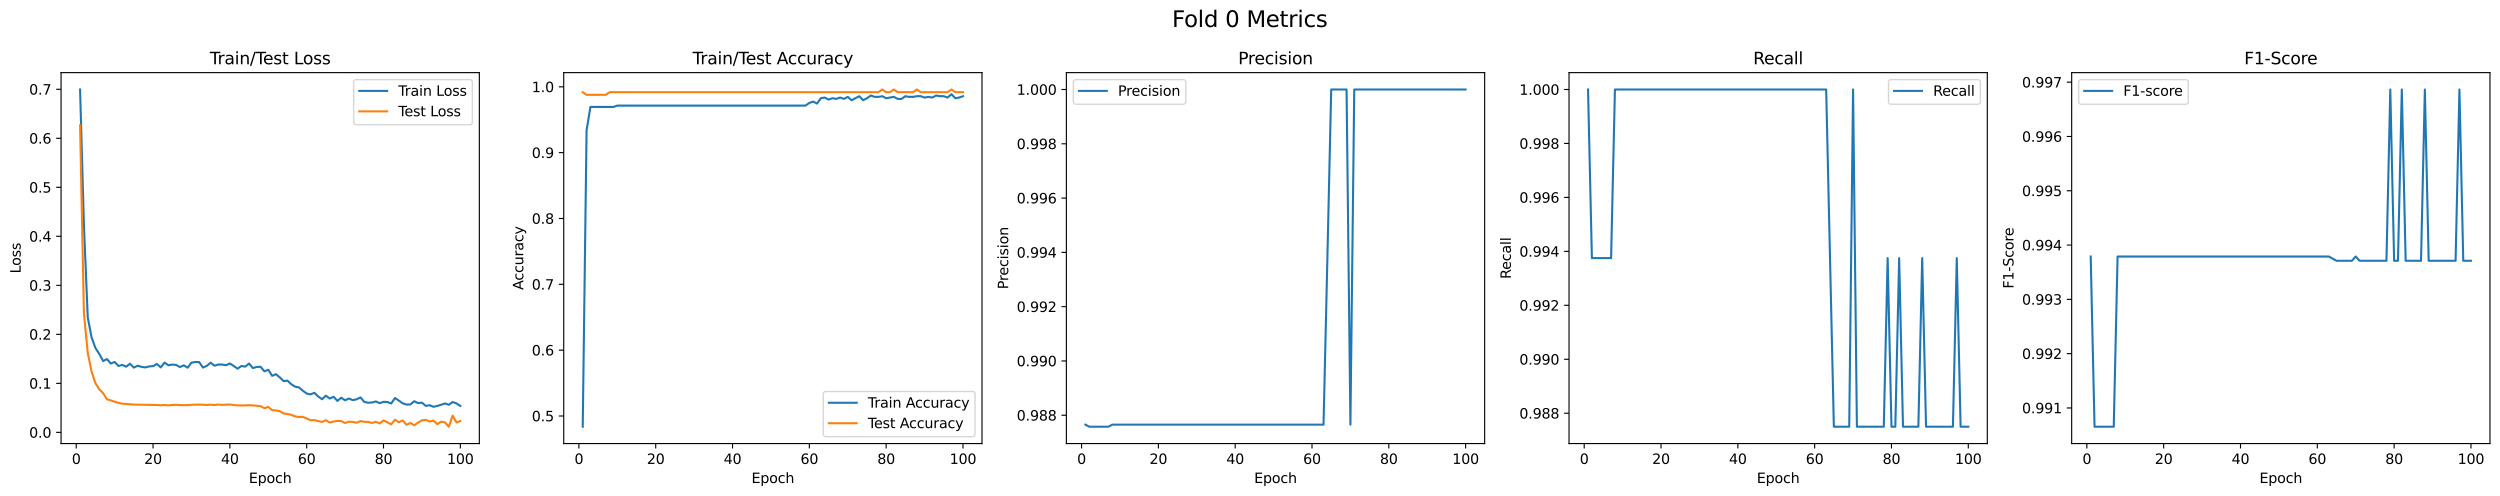 <?xml version="1.0" encoding="utf-8" standalone="no"?>
<!DOCTYPE svg PUBLIC "-//W3C//DTD SVG 1.1//EN"
  "http://www.w3.org/Graphics/SVG/1.1/DTD/svg11.dtd">
<svg xmlns:xlink="http://www.w3.org/1999/xlink" width="1792.461pt" height="355.596pt" viewBox="0 0 1792.461 355.596" xmlns="http://www.w3.org/2000/svg" version="1.1">
 <defs>
  <style type="text/css">*{stroke-linejoin: round; stroke-linecap: butt}</style>
 </defs>
 <g id="figure_1">
  <g id="patch_1">
   <path d="M 0 355.596 
L 1792.461 355.596 
L 1792.461 0 
L 0 0 
z
" style="fill: #ffffff"/>
  </g>
  <g id="axes_1">
   <g id="patch_2">
    <path d="M 43.781 318.04 
L 343.677 318.04 
L 343.677 52.08 
L 43.781 52.08 
z
" style="fill: #ffffff"/>
   </g>
   <g id="matplotlib.axis_1">
    <g id="xtick_1">
     <g id="line2d_1">
      <defs>
       <path id="m7fd5a5b576" d="M 0 0 
L 0 3.5 
" style="stroke: #000000; stroke-width: 0.8"/>
      </defs>
      <g>
       <use xlink:href="#m7fd5a5b576" x="54.659" y="318.04" style="stroke: #000000; stroke-width: 0.8"/>
      </g>
     </g>
     <g id="text_1">
      <!-- 0 -->
      <g transform="translate(51.478 332.638) scale(0.1 -0.1)">
       <defs>
        <path id="DejaVuSans-30" d="M 2034 4250 
Q 1547 4250 1301 3770 
Q 1056 3291 1056 2328 
Q 1056 1369 1301 889 
Q 1547 409 2034 409 
Q 2525 409 2770 889 
Q 3016 1369 3016 2328 
Q 3016 3291 2770 3770 
Q 2525 4250 2034 4250 
z
M 2034 4750 
Q 2819 4750 3233 4129 
Q 3647 3509 3647 2328 
Q 3647 1150 3233 529 
Q 2819 -91 2034 -91 
Q 1250 -91 836 529 
Q 422 1150 422 2328 
Q 422 3509 836 4129 
Q 1250 4750 2034 4750 
z
" transform="scale(0.016)"/>
       </defs>
       <use xlink:href="#DejaVuSans-30"/>
      </g>
     </g>
    </g>
    <g id="xtick_2">
     <g id="line2d_2">
      <g>
       <use xlink:href="#m7fd5a5b576" x="109.736" y="318.04" style="stroke: #000000; stroke-width: 0.8"/>
      </g>
     </g>
     <g id="text_2">
      <!-- 20 -->
      <g transform="translate(103.374 332.638) scale(0.1 -0.1)">
       <defs>
        <path id="DejaVuSans-32" d="M 1228 531 
L 3431 531 
L 3431 0 
L 469 0 
L 469 531 
Q 828 903 1448 1529 
Q 2069 2156 2228 2338 
Q 2531 2678 2651 2914 
Q 2772 3150 2772 3378 
Q 2772 3750 2511 3984 
Q 2250 4219 1831 4219 
Q 1534 4219 1204 4116 
Q 875 4013 500 3803 
L 500 4441 
Q 881 4594 1212 4672 
Q 1544 4750 1819 4750 
Q 2544 4750 2975 4387 
Q 3406 4025 3406 3419 
Q 3406 3131 3298 2873 
Q 3191 2616 2906 2266 
Q 2828 2175 2409 1742 
Q 1991 1309 1228 531 
z
" transform="scale(0.016)"/>
       </defs>
       <use xlink:href="#DejaVuSans-32"/>
       <use xlink:href="#DejaVuSans-30" transform="translate(63.623 0)"/>
      </g>
     </g>
    </g>
    <g id="xtick_3">
     <g id="line2d_3">
      <g>
       <use xlink:href="#m7fd5a5b576" x="164.814" y="318.04" style="stroke: #000000; stroke-width: 0.8"/>
      </g>
     </g>
     <g id="text_3">
      <!-- 40 -->
      <g transform="translate(158.451 332.638) scale(0.1 -0.1)">
       <defs>
        <path id="DejaVuSans-34" d="M 2419 4116 
L 825 1625 
L 2419 1625 
L 2419 4116 
z
M 2253 4666 
L 3047 4666 
L 3047 1625 
L 3713 1625 
L 3713 1100 
L 3047 1100 
L 3047 0 
L 2419 0 
L 2419 1100 
L 313 1100 
L 313 1709 
L 2253 4666 
z
" transform="scale(0.016)"/>
       </defs>
       <use xlink:href="#DejaVuSans-34"/>
       <use xlink:href="#DejaVuSans-30" transform="translate(63.623 0)"/>
      </g>
     </g>
    </g>
    <g id="xtick_4">
     <g id="line2d_4">
      <g>
       <use xlink:href="#m7fd5a5b576" x="219.891" y="318.04" style="stroke: #000000; stroke-width: 0.8"/>
      </g>
     </g>
     <g id="text_4">
      <!-- 60 -->
      <g transform="translate(213.528 332.638) scale(0.1 -0.1)">
       <defs>
        <path id="DejaVuSans-36" d="M 2113 2584 
Q 1688 2584 1439 2293 
Q 1191 2003 1191 1497 
Q 1191 994 1439 701 
Q 1688 409 2113 409 
Q 2538 409 2786 701 
Q 3034 994 3034 1497 
Q 3034 2003 2786 2293 
Q 2538 2584 2113 2584 
z
M 3366 4563 
L 3366 3988 
Q 3128 4100 2886 4159 
Q 2644 4219 2406 4219 
Q 1781 4219 1451 3797 
Q 1122 3375 1075 2522 
Q 1259 2794 1537 2939 
Q 1816 3084 2150 3084 
Q 2853 3084 3261 2657 
Q 3669 2231 3669 1497 
Q 3669 778 3244 343 
Q 2819 -91 2113 -91 
Q 1303 -91 875 529 
Q 447 1150 447 2328 
Q 447 3434 972 4092 
Q 1497 4750 2381 4750 
Q 2619 4750 2861 4703 
Q 3103 4656 3366 4563 
z
" transform="scale(0.016)"/>
       </defs>
       <use xlink:href="#DejaVuSans-36"/>
       <use xlink:href="#DejaVuSans-30" transform="translate(63.623 0)"/>
      </g>
     </g>
    </g>
    <g id="xtick_5">
     <g id="line2d_5">
      <g>
       <use xlink:href="#m7fd5a5b576" x="274.968" y="318.04" style="stroke: #000000; stroke-width: 0.8"/>
      </g>
     </g>
     <g id="text_5">
      <!-- 80 -->
      <g transform="translate(268.606 332.638) scale(0.1 -0.1)">
       <defs>
        <path id="DejaVuSans-38" d="M 2034 2216 
Q 1584 2216 1326 1975 
Q 1069 1734 1069 1313 
Q 1069 891 1326 650 
Q 1584 409 2034 409 
Q 2484 409 2743 651 
Q 3003 894 3003 1313 
Q 3003 1734 2745 1975 
Q 2488 2216 2034 2216 
z
M 1403 2484 
Q 997 2584 770 2862 
Q 544 3141 544 3541 
Q 544 4100 942 4425 
Q 1341 4750 2034 4750 
Q 2731 4750 3128 4425 
Q 3525 4100 3525 3541 
Q 3525 3141 3298 2862 
Q 3072 2584 2669 2484 
Q 3125 2378 3379 2068 
Q 3634 1759 3634 1313 
Q 3634 634 3220 271 
Q 2806 -91 2034 -91 
Q 1263 -91 848 271 
Q 434 634 434 1313 
Q 434 1759 690 2068 
Q 947 2378 1403 2484 
z
M 1172 3481 
Q 1172 3119 1398 2916 
Q 1625 2713 2034 2713 
Q 2441 2713 2670 2916 
Q 2900 3119 2900 3481 
Q 2900 3844 2670 4047 
Q 2441 4250 2034 4250 
Q 1625 4250 1398 4047 
Q 1172 3844 1172 3481 
z
" transform="scale(0.016)"/>
       </defs>
       <use xlink:href="#DejaVuSans-38"/>
       <use xlink:href="#DejaVuSans-30" transform="translate(63.623 0)"/>
      </g>
     </g>
    </g>
    <g id="xtick_6">
     <g id="line2d_6">
      <g>
       <use xlink:href="#m7fd5a5b576" x="330.046" y="318.04" style="stroke: #000000; stroke-width: 0.8"/>
      </g>
     </g>
     <g id="text_6">
      <!-- 100 -->
      <g transform="translate(320.502 332.638) scale(0.1 -0.1)">
       <defs>
        <path id="DejaVuSans-31" d="M 794 531 
L 1825 531 
L 1825 4091 
L 703 3866 
L 703 4441 
L 1819 4666 
L 2450 4666 
L 2450 531 
L 3481 531 
L 3481 0 
L 794 0 
L 794 531 
z
" transform="scale(0.016)"/>
       </defs>
       <use xlink:href="#DejaVuSans-31"/>
       <use xlink:href="#DejaVuSans-30" transform="translate(63.623 0)"/>
       <use xlink:href="#DejaVuSans-30" transform="translate(127.246 0)"/>
      </g>
     </g>
    </g>
    <g id="text_7">
     <!-- Epoch -->
     <g transform="translate(178.418 346.317) scale(0.1 -0.1)">
      <defs>
       <path id="DejaVuSans-45" d="M 628 4666 
L 3578 4666 
L 3578 4134 
L 1259 4134 
L 1259 2753 
L 3481 2753 
L 3481 2222 
L 1259 2222 
L 1259 531 
L 3634 531 
L 3634 0 
L 628 0 
L 628 4666 
z
" transform="scale(0.016)"/>
       <path id="DejaVuSans-70" d="M 1159 525 
L 1159 -1331 
L 581 -1331 
L 581 3500 
L 1159 3500 
L 1159 2969 
Q 1341 3281 1617 3432 
Q 1894 3584 2278 3584 
Q 2916 3584 3314 3078 
Q 3713 2572 3713 1747 
Q 3713 922 3314 415 
Q 2916 -91 2278 -91 
Q 1894 -91 1617 61 
Q 1341 213 1159 525 
z
M 3116 1747 
Q 3116 2381 2855 2742 
Q 2594 3103 2138 3103 
Q 1681 3103 1420 2742 
Q 1159 2381 1159 1747 
Q 1159 1113 1420 752 
Q 1681 391 2138 391 
Q 2594 391 2855 752 
Q 3116 1113 3116 1747 
z
" transform="scale(0.016)"/>
       <path id="DejaVuSans-6f" d="M 1959 3097 
Q 1497 3097 1228 2736 
Q 959 2375 959 1747 
Q 959 1119 1226 758 
Q 1494 397 1959 397 
Q 2419 397 2687 759 
Q 2956 1122 2956 1747 
Q 2956 2369 2687 2733 
Q 2419 3097 1959 3097 
z
M 1959 3584 
Q 2709 3584 3137 3096 
Q 3566 2609 3566 1747 
Q 3566 888 3137 398 
Q 2709 -91 1959 -91 
Q 1206 -91 779 398 
Q 353 888 353 1747 
Q 353 2609 779 3096 
Q 1206 3584 1959 3584 
z
" transform="scale(0.016)"/>
       <path id="DejaVuSans-63" d="M 3122 3366 
L 3122 2828 
Q 2878 2963 2633 3030 
Q 2388 3097 2138 3097 
Q 1578 3097 1268 2742 
Q 959 2388 959 1747 
Q 959 1106 1268 751 
Q 1578 397 2138 397 
Q 2388 397 2633 464 
Q 2878 531 3122 666 
L 3122 134 
Q 2881 22 2623 -34 
Q 2366 -91 2075 -91 
Q 1284 -91 818 406 
Q 353 903 353 1747 
Q 353 2603 823 3093 
Q 1294 3584 2113 3584 
Q 2378 3584 2631 3529 
Q 2884 3475 3122 3366 
z
" transform="scale(0.016)"/>
       <path id="DejaVuSans-68" d="M 3513 2113 
L 3513 0 
L 2938 0 
L 2938 2094 
Q 2938 2591 2744 2837 
Q 2550 3084 2163 3084 
Q 1697 3084 1428 2787 
Q 1159 2491 1159 1978 
L 1159 0 
L 581 0 
L 581 4863 
L 1159 4863 
L 1159 2956 
Q 1366 3272 1645 3428 
Q 1925 3584 2291 3584 
Q 2894 3584 3203 3211 
Q 3513 2838 3513 2113 
z
" transform="scale(0.016)"/>
      </defs>
      <use xlink:href="#DejaVuSans-45"/>
      <use xlink:href="#DejaVuSans-70" transform="translate(63.184 0)"/>
      <use xlink:href="#DejaVuSans-6f" transform="translate(126.66 0)"/>
      <use xlink:href="#DejaVuSans-63" transform="translate(187.842 0)"/>
      <use xlink:href="#DejaVuSans-68" transform="translate(242.822 0)"/>
     </g>
    </g>
   </g>
   <g id="matplotlib.axis_2">
    <g id="ytick_1">
     <g id="line2d_7">
      <defs>
       <path id="mbe6f6dd5d2" d="M 0 0 
L -3.5 0 
" style="stroke: #000000; stroke-width: 0.8"/>
      </defs>
      <g>
       <use xlink:href="#mbe6f6dd5d2" x="43.781" y="310.011" style="stroke: #000000; stroke-width: 0.8"/>
      </g>
     </g>
     <g id="text_8">
      <!-- 0.0 -->
      <g transform="translate(20.878 313.81) scale(0.1 -0.1)">
       <defs>
        <path id="DejaVuSans-2e" d="M 684 794 
L 1344 794 
L 1344 0 
L 684 0 
L 684 794 
z
" transform="scale(0.016)"/>
       </defs>
       <use xlink:href="#DejaVuSans-30"/>
       <use xlink:href="#DejaVuSans-2e" transform="translate(63.623 0)"/>
       <use xlink:href="#DejaVuSans-30" transform="translate(95.41 0)"/>
      </g>
     </g>
    </g>
    <g id="ytick_2">
     <g id="line2d_8">
      <g>
       <use xlink:href="#mbe6f6dd5d2" x="43.781" y="274.868" style="stroke: #000000; stroke-width: 0.8"/>
      </g>
     </g>
     <g id="text_9">
      <!-- 0.1 -->
      <g transform="translate(20.878 278.667) scale(0.1 -0.1)">
       <use xlink:href="#DejaVuSans-30"/>
       <use xlink:href="#DejaVuSans-2e" transform="translate(63.623 0)"/>
       <use xlink:href="#DejaVuSans-31" transform="translate(95.41 0)"/>
      </g>
     </g>
    </g>
    <g id="ytick_3">
     <g id="line2d_9">
      <g>
       <use xlink:href="#mbe6f6dd5d2" x="43.781" y="239.725" style="stroke: #000000; stroke-width: 0.8"/>
      </g>
     </g>
     <g id="text_10">
      <!-- 0.2 -->
      <g transform="translate(20.878 243.524) scale(0.1 -0.1)">
       <use xlink:href="#DejaVuSans-30"/>
       <use xlink:href="#DejaVuSans-2e" transform="translate(63.623 0)"/>
       <use xlink:href="#DejaVuSans-32" transform="translate(95.41 0)"/>
      </g>
     </g>
    </g>
    <g id="ytick_4">
     <g id="line2d_10">
      <g>
       <use xlink:href="#mbe6f6dd5d2" x="43.781" y="204.582" style="stroke: #000000; stroke-width: 0.8"/>
      </g>
     </g>
     <g id="text_11">
      <!-- 0.3 -->
      <g transform="translate(20.878 208.382) scale(0.1 -0.1)">
       <defs>
        <path id="DejaVuSans-33" d="M 2597 2516 
Q 3050 2419 3304 2112 
Q 3559 1806 3559 1356 
Q 3559 666 3084 287 
Q 2609 -91 1734 -91 
Q 1441 -91 1130 -33 
Q 819 25 488 141 
L 488 750 
Q 750 597 1062 519 
Q 1375 441 1716 441 
Q 2309 441 2620 675 
Q 2931 909 2931 1356 
Q 2931 1769 2642 2001 
Q 2353 2234 1838 2234 
L 1294 2234 
L 1294 2753 
L 1863 2753 
Q 2328 2753 2575 2939 
Q 2822 3125 2822 3475 
Q 2822 3834 2567 4026 
Q 2313 4219 1838 4219 
Q 1578 4219 1281 4162 
Q 984 4106 628 3988 
L 628 4550 
Q 988 4650 1302 4700 
Q 1616 4750 1894 4750 
Q 2613 4750 3031 4423 
Q 3450 4097 3450 3541 
Q 3450 3153 3228 2886 
Q 3006 2619 2597 2516 
z
" transform="scale(0.016)"/>
       </defs>
       <use xlink:href="#DejaVuSans-30"/>
       <use xlink:href="#DejaVuSans-2e" transform="translate(63.623 0)"/>
       <use xlink:href="#DejaVuSans-33" transform="translate(95.41 0)"/>
      </g>
     </g>
    </g>
    <g id="ytick_5">
     <g id="line2d_11">
      <g>
       <use xlink:href="#mbe6f6dd5d2" x="43.781" y="169.44" style="stroke: #000000; stroke-width: 0.8"/>
      </g>
     </g>
     <g id="text_12">
      <!-- 0.4 -->
      <g transform="translate(20.878 173.239) scale(0.1 -0.1)">
       <use xlink:href="#DejaVuSans-30"/>
       <use xlink:href="#DejaVuSans-2e" transform="translate(63.623 0)"/>
       <use xlink:href="#DejaVuSans-34" transform="translate(95.41 0)"/>
      </g>
     </g>
    </g>
    <g id="ytick_6">
     <g id="line2d_12">
      <g>
       <use xlink:href="#mbe6f6dd5d2" x="43.781" y="134.297" style="stroke: #000000; stroke-width: 0.8"/>
      </g>
     </g>
     <g id="text_13">
      <!-- 0.5 -->
      <g transform="translate(20.878 138.096) scale(0.1 -0.1)">
       <defs>
        <path id="DejaVuSans-35" d="M 691 4666 
L 3169 4666 
L 3169 4134 
L 1269 4134 
L 1269 2991 
Q 1406 3038 1543 3061 
Q 1681 3084 1819 3084 
Q 2600 3084 3056 2656 
Q 3513 2228 3513 1497 
Q 3513 744 3044 326 
Q 2575 -91 1722 -91 
Q 1428 -91 1123 -41 
Q 819 9 494 109 
L 494 744 
Q 775 591 1075 516 
Q 1375 441 1709 441 
Q 2250 441 2565 725 
Q 2881 1009 2881 1497 
Q 2881 1984 2565 2268 
Q 2250 2553 1709 2553 
Q 1456 2553 1204 2497 
Q 953 2441 691 2322 
L 691 4666 
z
" transform="scale(0.016)"/>
       </defs>
       <use xlink:href="#DejaVuSans-30"/>
       <use xlink:href="#DejaVuSans-2e" transform="translate(63.623 0)"/>
       <use xlink:href="#DejaVuSans-35" transform="translate(95.41 0)"/>
      </g>
     </g>
    </g>
    <g id="ytick_7">
     <g id="line2d_13">
      <g>
       <use xlink:href="#mbe6f6dd5d2" x="43.781" y="99.154" style="stroke: #000000; stroke-width: 0.8"/>
      </g>
     </g>
     <g id="text_14">
      <!-- 0.6 -->
      <g transform="translate(20.878 102.954) scale(0.1 -0.1)">
       <use xlink:href="#DejaVuSans-30"/>
       <use xlink:href="#DejaVuSans-2e" transform="translate(63.623 0)"/>
       <use xlink:href="#DejaVuSans-36" transform="translate(95.41 0)"/>
      </g>
     </g>
    </g>
    <g id="ytick_8">
     <g id="line2d_14">
      <g>
       <use xlink:href="#mbe6f6dd5d2" x="43.781" y="64.012" style="stroke: #000000; stroke-width: 0.8"/>
      </g>
     </g>
     <g id="text_15">
      <!-- 0.7 -->
      <g transform="translate(20.878 67.811) scale(0.1 -0.1)">
       <defs>
        <path id="DejaVuSans-37" d="M 525 4666 
L 3525 4666 
L 3525 4397 
L 1831 0 
L 1172 0 
L 2766 4134 
L 525 4134 
L 525 4666 
z
" transform="scale(0.016)"/>
       </defs>
       <use xlink:href="#DejaVuSans-30"/>
       <use xlink:href="#DejaVuSans-2e" transform="translate(63.623 0)"/>
       <use xlink:href="#DejaVuSans-37" transform="translate(95.41 0)"/>
      </g>
     </g>
    </g>
    <g id="text_16">
     <!-- Loss -->
     <g transform="translate(14.798 196.027) rotate(-90) scale(0.1 -0.1)">
      <defs>
       <path id="DejaVuSans-4c" d="M 628 4666 
L 1259 4666 
L 1259 531 
L 3531 531 
L 3531 0 
L 628 0 
L 628 4666 
z
" transform="scale(0.016)"/>
       <path id="DejaVuSans-73" d="M 2834 3397 
L 2834 2853 
Q 2591 2978 2328 3040 
Q 2066 3103 1784 3103 
Q 1356 3103 1142 2972 
Q 928 2841 928 2578 
Q 928 2378 1081 2264 
Q 1234 2150 1697 2047 
L 1894 2003 
Q 2506 1872 2764 1633 
Q 3022 1394 3022 966 
Q 3022 478 2636 193 
Q 2250 -91 1575 -91 
Q 1294 -91 989 -36 
Q 684 19 347 128 
L 347 722 
Q 666 556 975 473 
Q 1284 391 1588 391 
Q 1994 391 2212 530 
Q 2431 669 2431 922 
Q 2431 1156 2273 1281 
Q 2116 1406 1581 1522 
L 1381 1569 
Q 847 1681 609 1914 
Q 372 2147 372 2553 
Q 372 3047 722 3315 
Q 1072 3584 1716 3584 
Q 2034 3584 2315 3537 
Q 2597 3491 2834 3397 
z
" transform="scale(0.016)"/>
      </defs>
      <use xlink:href="#DejaVuSans-4c"/>
      <use xlink:href="#DejaVuSans-6f" transform="translate(53.963 0)"/>
      <use xlink:href="#DejaVuSans-73" transform="translate(115.145 0)"/>
      <use xlink:href="#DejaVuSans-73" transform="translate(167.244 0)"/>
     </g>
    </g>
   </g>
   <g id="line2d_15">
    <path d="M 57.413 64.169 
L 60.167 161.276 
L 62.921 227.623 
L 65.674 241.955 
L 68.428 249.519 
L 71.182 253.806 
L 73.936 258.852 
L 76.69 257.467 
L 79.444 260.635 
L 82.198 259.524 
L 84.952 262.406 
L 87.705 261.624 
L 90.459 262.908 
L 93.213 260.791 
L 95.967 263.565 
L 98.721 262.188 
L 101.475 263.04 
L 104.229 263.435 
L 106.982 262.718 
L 109.736 262.52 
L 112.49 260.983 
L 115.244 263.415 
L 117.998 259.959 
L 120.752 261.9 
L 123.506 261.371 
L 126.26 261.664 
L 129.013 263.158 
L 131.767 261.946 
L 134.521 263.628 
L 137.275 260.028 
L 140.029 259.547 
L 142.783 259.61 
L 145.537 263.551 
L 148.29 262.29 
L 151.044 260.049 
L 153.798 262.194 
L 156.552 261.369 
L 159.306 261.366 
L 162.06 261.854 
L 164.814 260.597 
L 167.568 262.394 
L 170.321 264.353 
L 173.075 262.396 
L 175.829 262.863 
L 178.583 260.676 
L 181.337 263.888 
L 184.091 263.099 
L 186.845 262.996 
L 189.598 266.234 
L 192.352 265.095 
L 195.106 269.462 
L 197.86 268.272 
L 200.614 270.603 
L 203.368 273.269 
L 206.122 272.911 
L 208.876 275.538 
L 211.629 277.245 
L 214.383 277.804 
L 217.137 280.157 
L 219.891 282.172 
L 222.645 282.751 
L 225.399 281.637 
L 228.153 284.258 
L 230.906 286.236 
L 233.66 283.703 
L 236.414 285.744 
L 239.168 284.48 
L 241.922 287.44 
L 244.676 285.159 
L 247.43 287.011 
L 250.184 285.718 
L 252.937 286.899 
L 255.691 286.297 
L 258.445 284.964 
L 261.199 288.162 
L 263.953 288.75 
L 266.707 288.596 
L 269.461 287.835 
L 272.214 289.086 
L 274.968 288.106 
L 277.722 288.219 
L 280.476 289.291 
L 283.23 285.385 
L 285.984 287.245 
L 288.738 289.166 
L 291.491 290.104 
L 294.245 289.957 
L 296.999 287.687 
L 299.753 289.012 
L 302.507 288.687 
L 305.261 291.023 
L 308.015 290.526 
L 310.769 291.659 
L 313.522 291.038 
L 316.276 290.208 
L 319.03 289.251 
L 321.784 290.214 
L 324.538 288.248 
L 327.292 289.272 
L 330.046 290.991 
" clip-path="url(#pad2070bf87)" style="fill: none; stroke: #1f77b4; stroke-width: 1.5; stroke-linecap: square"/>
   </g>
   <g id="line2d_16">
    <path d="M 57.413 89.892 
L 60.167 224.832 
L 62.921 252.949 
L 65.674 266.548 
L 68.428 274.734 
L 71.182 279.115 
L 73.936 281.892 
L 76.69 286.288 
L 79.444 287.062 
L 82.198 288.02 
L 84.952 288.871 
L 87.705 289.461 
L 90.459 289.59 
L 93.213 289.888 
L 95.967 290.061 
L 98.721 290.12 
L 101.475 290.225 
L 104.229 290.216 
L 106.982 290.285 
L 109.736 290.301 
L 112.49 290.398 
L 115.244 290.573 
L 117.998 290.4 
L 120.752 290.601 
L 123.506 290.378 
L 126.26 290.261 
L 129.013 290.417 
L 131.767 290.494 
L 134.521 290.441 
L 137.275 290.255 
L 140.029 290.136 
L 142.783 290.092 
L 145.537 290.192 
L 148.29 290.335 
L 151.044 290.123 
L 153.798 290.433 
L 156.552 290.039 
L 159.306 290.335 
L 162.06 290.139 
L 164.814 290.011 
L 167.568 290.4 
L 170.321 290.635 
L 173.075 290.676 
L 175.829 290.656 
L 178.583 290.521 
L 181.337 290.682 
L 184.091 290.907 
L 186.845 291.236 
L 189.598 292.68 
L 192.352 291.709 
L 195.106 294.131 
L 197.86 294.27 
L 200.614 294.82 
L 203.368 296.458 
L 206.122 296.814 
L 208.876 297.44 
L 211.629 298.563 
L 214.383 298.971 
L 217.137 298.891 
L 219.891 300.024 
L 222.645 301.282 
L 225.399 301.245 
L 228.153 301.859 
L 230.906 302.544 
L 233.66 301.284 
L 236.414 302.941 
L 239.168 302.26 
L 241.922 301.751 
L 244.676 301.902 
L 247.43 303.284 
L 250.184 302.349 
L 252.937 302.532 
L 255.691 303.096 
L 258.445 301.902 
L 261.199 302.425 
L 263.953 302.475 
L 266.707 303.282 
L 269.461 302.409 
L 272.214 303.616 
L 274.968 301.432 
L 277.722 302.772 
L 280.476 304.227 
L 283.23 300.949 
L 285.984 302.778 
L 288.738 301.451 
L 291.491 304.578 
L 294.245 303.227 
L 296.999 304.906 
L 299.753 302.986 
L 302.507 301.378 
L 305.261 301.02 
L 308.015 302.228 
L 310.769 301.512 
L 313.522 304.101 
L 316.276 302.351 
L 319.03 302.793 
L 321.784 305.951 
L 324.538 297.963 
L 327.292 302.872 
L 330.046 301.898 
" clip-path="url(#pad2070bf87)" style="fill: none; stroke: #ff7f0e; stroke-width: 1.5; stroke-linecap: square"/>
   </g>
   <g id="patch_3">
    <path d="M 43.781 318.04 
L 43.781 52.08 
" style="fill: none; stroke: #000000; stroke-width: 0.8; stroke-linejoin: miter; stroke-linecap: square"/>
   </g>
   <g id="patch_4">
    <path d="M 343.677 318.04 
L 343.677 52.08 
" style="fill: none; stroke: #000000; stroke-width: 0.8; stroke-linejoin: miter; stroke-linecap: square"/>
   </g>
   <g id="patch_5">
    <path d="M 43.781 318.04 
L 343.677 318.04 
" style="fill: none; stroke: #000000; stroke-width: 0.8; stroke-linejoin: miter; stroke-linecap: square"/>
   </g>
   <g id="patch_6">
    <path d="M 43.781 52.08 
L 343.677 52.08 
" style="fill: none; stroke: #000000; stroke-width: 0.8; stroke-linejoin: miter; stroke-linecap: square"/>
   </g>
   <g id="text_17">
    <!-- Train/Test Loss -->
    <g transform="translate(150.434 46.08) scale(0.12 -0.12)">
     <defs>
      <path id="DejaVuSans-54" d="M -19 4666 
L 3928 4666 
L 3928 4134 
L 2272 4134 
L 2272 0 
L 1638 0 
L 1638 4134 
L -19 4134 
L -19 4666 
z
" transform="scale(0.016)"/>
      <path id="DejaVuSans-72" d="M 2631 2963 
Q 2534 3019 2420 3045 
Q 2306 3072 2169 3072 
Q 1681 3072 1420 2755 
Q 1159 2438 1159 1844 
L 1159 0 
L 581 0 
L 581 3500 
L 1159 3500 
L 1159 2956 
Q 1341 3275 1631 3429 
Q 1922 3584 2338 3584 
Q 2397 3584 2469 3576 
Q 2541 3569 2628 3553 
L 2631 2963 
z
" transform="scale(0.016)"/>
      <path id="DejaVuSans-61" d="M 2194 1759 
Q 1497 1759 1228 1600 
Q 959 1441 959 1056 
Q 959 750 1161 570 
Q 1363 391 1709 391 
Q 2188 391 2477 730 
Q 2766 1069 2766 1631 
L 2766 1759 
L 2194 1759 
z
M 3341 1997 
L 3341 0 
L 2766 0 
L 2766 531 
Q 2569 213 2275 61 
Q 1981 -91 1556 -91 
Q 1019 -91 701 211 
Q 384 513 384 1019 
Q 384 1609 779 1909 
Q 1175 2209 1959 2209 
L 2766 2209 
L 2766 2266 
Q 2766 2663 2505 2880 
Q 2244 3097 1772 3097 
Q 1472 3097 1187 3025 
Q 903 2953 641 2809 
L 641 3341 
Q 956 3463 1253 3523 
Q 1550 3584 1831 3584 
Q 2591 3584 2966 3190 
Q 3341 2797 3341 1997 
z
" transform="scale(0.016)"/>
      <path id="DejaVuSans-69" d="M 603 3500 
L 1178 3500 
L 1178 0 
L 603 0 
L 603 3500 
z
M 603 4863 
L 1178 4863 
L 1178 4134 
L 603 4134 
L 603 4863 
z
" transform="scale(0.016)"/>
      <path id="DejaVuSans-6e" d="M 3513 2113 
L 3513 0 
L 2938 0 
L 2938 2094 
Q 2938 2591 2744 2837 
Q 2550 3084 2163 3084 
Q 1697 3084 1428 2787 
Q 1159 2491 1159 1978 
L 1159 0 
L 581 0 
L 581 3500 
L 1159 3500 
L 1159 2956 
Q 1366 3272 1645 3428 
Q 1925 3584 2291 3584 
Q 2894 3584 3203 3211 
Q 3513 2838 3513 2113 
z
" transform="scale(0.016)"/>
      <path id="DejaVuSans-2f" d="M 1625 4666 
L 2156 4666 
L 531 -594 
L 0 -594 
L 1625 4666 
z
" transform="scale(0.016)"/>
      <path id="DejaVuSans-65" d="M 3597 1894 
L 3597 1613 
L 953 1613 
Q 991 1019 1311 708 
Q 1631 397 2203 397 
Q 2534 397 2845 478 
Q 3156 559 3463 722 
L 3463 178 
Q 3153 47 2828 -22 
Q 2503 -91 2169 -91 
Q 1331 -91 842 396 
Q 353 884 353 1716 
Q 353 2575 817 3079 
Q 1281 3584 2069 3584 
Q 2775 3584 3186 3129 
Q 3597 2675 3597 1894 
z
M 3022 2063 
Q 3016 2534 2758 2815 
Q 2500 3097 2075 3097 
Q 1594 3097 1305 2825 
Q 1016 2553 972 2059 
L 3022 2063 
z
" transform="scale(0.016)"/>
      <path id="DejaVuSans-74" d="M 1172 4494 
L 1172 3500 
L 2356 3500 
L 2356 3053 
L 1172 3053 
L 1172 1153 
Q 1172 725 1289 603 
Q 1406 481 1766 481 
L 2356 481 
L 2356 0 
L 1766 0 
Q 1100 0 847 248 
Q 594 497 594 1153 
L 594 3053 
L 172 3053 
L 172 3500 
L 594 3500 
L 594 4494 
L 1172 4494 
z
" transform="scale(0.016)"/>
      <path id="DejaVuSans-20" transform="scale(0.016)"/>
     </defs>
     <use xlink:href="#DejaVuSans-54"/>
     <use xlink:href="#DejaVuSans-72" transform="translate(46.334 0)"/>
     <use xlink:href="#DejaVuSans-61" transform="translate(87.447 0)"/>
     <use xlink:href="#DejaVuSans-69" transform="translate(148.727 0)"/>
     <use xlink:href="#DejaVuSans-6e" transform="translate(176.51 0)"/>
     <use xlink:href="#DejaVuSans-2f" transform="translate(239.889 0)"/>
     <use xlink:href="#DejaVuSans-54" transform="translate(273.58 0)"/>
     <use xlink:href="#DejaVuSans-65" transform="translate(317.664 0)"/>
     <use xlink:href="#DejaVuSans-73" transform="translate(379.188 0)"/>
     <use xlink:href="#DejaVuSans-74" transform="translate(431.287 0)"/>
     <use xlink:href="#DejaVuSans-20" transform="translate(470.496 0)"/>
     <use xlink:href="#DejaVuSans-4c" transform="translate(502.283 0)"/>
     <use xlink:href="#DejaVuSans-6f" transform="translate(556.246 0)"/>
     <use xlink:href="#DejaVuSans-73" transform="translate(617.428 0)"/>
     <use xlink:href="#DejaVuSans-73" transform="translate(669.527 0)"/>
    </g>
   </g>
   <g id="legend_1">
    <g id="patch_7">
     <path d="M 255.577 89.436 
L 336.677 89.436 
Q 338.677 89.436 338.677 87.436 
L 338.677 59.08 
Q 338.677 57.08 336.677 57.08 
L 255.577 57.08 
Q 253.577 57.08 253.577 59.08 
L 253.577 87.436 
Q 253.577 89.436 255.577 89.436 
z
" style="fill: #ffffff; opacity: 0.8; stroke: #cccccc; stroke-linejoin: miter"/>
    </g>
    <g id="line2d_17">
     <path d="M 257.577 65.178 
L 267.577 65.178 
L 277.577 65.178 
" style="fill: none; stroke: #1f77b4; stroke-width: 1.5; stroke-linecap: square"/>
    </g>
    <g id="text_18">
     <!-- Train Loss -->
     <g transform="translate(285.577 68.678) scale(0.1 -0.1)">
      <use xlink:href="#DejaVuSans-54"/>
      <use xlink:href="#DejaVuSans-72" transform="translate(46.334 0)"/>
      <use xlink:href="#DejaVuSans-61" transform="translate(87.447 0)"/>
      <use xlink:href="#DejaVuSans-69" transform="translate(148.727 0)"/>
      <use xlink:href="#DejaVuSans-6e" transform="translate(176.51 0)"/>
      <use xlink:href="#DejaVuSans-20" transform="translate(239.889 0)"/>
      <use xlink:href="#DejaVuSans-4c" transform="translate(271.676 0)"/>
      <use xlink:href="#DejaVuSans-6f" transform="translate(325.639 0)"/>
      <use xlink:href="#DejaVuSans-73" transform="translate(386.82 0)"/>
      <use xlink:href="#DejaVuSans-73" transform="translate(438.92 0)"/>
     </g>
    </g>
    <g id="line2d_18">
     <path d="M 257.577 79.857 
L 267.577 79.857 
L 277.577 79.857 
" style="fill: none; stroke: #ff7f0e; stroke-width: 1.5; stroke-linecap: square"/>
    </g>
    <g id="text_19">
     <!-- Test Loss -->
     <g transform="translate(285.577 83.357) scale(0.1 -0.1)">
      <use xlink:href="#DejaVuSans-54"/>
      <use xlink:href="#DejaVuSans-65" transform="translate(44.084 0)"/>
      <use xlink:href="#DejaVuSans-73" transform="translate(105.607 0)"/>
      <use xlink:href="#DejaVuSans-74" transform="translate(157.707 0)"/>
      <use xlink:href="#DejaVuSans-20" transform="translate(196.916 0)"/>
      <use xlink:href="#DejaVuSans-4c" transform="translate(228.703 0)"/>
      <use xlink:href="#DejaVuSans-6f" transform="translate(282.666 0)"/>
      <use xlink:href="#DejaVuSans-73" transform="translate(343.848 0)"/>
      <use xlink:href="#DejaVuSans-73" transform="translate(395.947 0)"/>
     </g>
    </g>
   </g>
  </g>
  <g id="axes_2">
   <g id="patch_8">
    <path d="M 404.177 318.04 
L 704.073 318.04 
L 704.073 52.08 
L 404.177 52.08 
z
" style="fill: #ffffff"/>
   </g>
   <g id="matplotlib.axis_3">
    <g id="xtick_7">
     <g id="line2d_19">
      <g>
       <use xlink:href="#m7fd5a5b576" x="415.055" y="318.04" style="stroke: #000000; stroke-width: 0.8"/>
      </g>
     </g>
     <g id="text_20">
      <!-- 0 -->
      <g transform="translate(411.874 332.638) scale(0.1 -0.1)">
       <use xlink:href="#DejaVuSans-30"/>
      </g>
     </g>
    </g>
    <g id="xtick_8">
     <g id="line2d_20">
      <g>
       <use xlink:href="#m7fd5a5b576" x="470.132" y="318.04" style="stroke: #000000; stroke-width: 0.8"/>
      </g>
     </g>
     <g id="text_21">
      <!-- 20 -->
      <g transform="translate(463.77 332.638) scale(0.1 -0.1)">
       <use xlink:href="#DejaVuSans-32"/>
       <use xlink:href="#DejaVuSans-30" transform="translate(63.623 0)"/>
      </g>
     </g>
    </g>
    <g id="xtick_9">
     <g id="line2d_21">
      <g>
       <use xlink:href="#m7fd5a5b576" x="525.21" y="318.04" style="stroke: #000000; stroke-width: 0.8"/>
      </g>
     </g>
     <g id="text_22">
      <!-- 40 -->
      <g transform="translate(518.847 332.638) scale(0.1 -0.1)">
       <use xlink:href="#DejaVuSans-34"/>
       <use xlink:href="#DejaVuSans-30" transform="translate(63.623 0)"/>
      </g>
     </g>
    </g>
    <g id="xtick_10">
     <g id="line2d_22">
      <g>
       <use xlink:href="#m7fd5a5b576" x="580.287" y="318.04" style="stroke: #000000; stroke-width: 0.8"/>
      </g>
     </g>
     <g id="text_23">
      <!-- 60 -->
      <g transform="translate(573.924 332.638) scale(0.1 -0.1)">
       <use xlink:href="#DejaVuSans-36"/>
       <use xlink:href="#DejaVuSans-30" transform="translate(63.623 0)"/>
      </g>
     </g>
    </g>
    <g id="xtick_11">
     <g id="line2d_23">
      <g>
       <use xlink:href="#m7fd5a5b576" x="635.364" y="318.04" style="stroke: #000000; stroke-width: 0.8"/>
      </g>
     </g>
     <g id="text_24">
      <!-- 80 -->
      <g transform="translate(629.002 332.638) scale(0.1 -0.1)">
       <use xlink:href="#DejaVuSans-38"/>
       <use xlink:href="#DejaVuSans-30" transform="translate(63.623 0)"/>
      </g>
     </g>
    </g>
    <g id="xtick_12">
     <g id="line2d_24">
      <g>
       <use xlink:href="#m7fd5a5b576" x="690.442" y="318.04" style="stroke: #000000; stroke-width: 0.8"/>
      </g>
     </g>
     <g id="text_25">
      <!-- 100 -->
      <g transform="translate(680.898 332.638) scale(0.1 -0.1)">
       <use xlink:href="#DejaVuSans-31"/>
       <use xlink:href="#DejaVuSans-30" transform="translate(63.623 0)"/>
       <use xlink:href="#DejaVuSans-30" transform="translate(127.246 0)"/>
      </g>
     </g>
    </g>
    <g id="text_26">
     <!-- Epoch -->
     <g transform="translate(538.814 346.317) scale(0.1 -0.1)">
      <use xlink:href="#DejaVuSans-45"/>
      <use xlink:href="#DejaVuSans-70" transform="translate(63.184 0)"/>
      <use xlink:href="#DejaVuSans-6f" transform="translate(126.66 0)"/>
      <use xlink:href="#DejaVuSans-63" transform="translate(187.842 0)"/>
      <use xlink:href="#DejaVuSans-68" transform="translate(242.822 0)"/>
     </g>
    </g>
   </g>
   <g id="matplotlib.axis_4">
    <g id="ytick_9">
     <g id="line2d_25">
      <g>
       <use xlink:href="#mbe6f6dd5d2" x="404.177" y="298.26" style="stroke: #000000; stroke-width: 0.8"/>
      </g>
     </g>
     <g id="text_27">
      <!-- 0.5 -->
      <g transform="translate(381.274 302.059) scale(0.1 -0.1)">
       <use xlink:href="#DejaVuSans-30"/>
       <use xlink:href="#DejaVuSans-2e" transform="translate(63.623 0)"/>
       <use xlink:href="#DejaVuSans-35" transform="translate(95.41 0)"/>
      </g>
     </g>
    </g>
    <g id="ytick_10">
     <g id="line2d_26">
      <g>
       <use xlink:href="#mbe6f6dd5d2" x="404.177" y="251.058" style="stroke: #000000; stroke-width: 0.8"/>
      </g>
     </g>
     <g id="text_28">
      <!-- 0.6 -->
      <g transform="translate(381.274 254.857) scale(0.1 -0.1)">
       <use xlink:href="#DejaVuSans-30"/>
       <use xlink:href="#DejaVuSans-2e" transform="translate(63.623 0)"/>
       <use xlink:href="#DejaVuSans-36" transform="translate(95.41 0)"/>
      </g>
     </g>
    </g>
    <g id="ytick_11">
     <g id="line2d_27">
      <g>
       <use xlink:href="#mbe6f6dd5d2" x="404.177" y="203.856" style="stroke: #000000; stroke-width: 0.8"/>
      </g>
     </g>
     <g id="text_29">
      <!-- 0.7 -->
      <g transform="translate(381.274 207.655) scale(0.1 -0.1)">
       <use xlink:href="#DejaVuSans-30"/>
       <use xlink:href="#DejaVuSans-2e" transform="translate(63.623 0)"/>
       <use xlink:href="#DejaVuSans-37" transform="translate(95.41 0)"/>
      </g>
     </g>
    </g>
    <g id="ytick_12">
     <g id="line2d_28">
      <g>
       <use xlink:href="#mbe6f6dd5d2" x="404.177" y="156.654" style="stroke: #000000; stroke-width: 0.8"/>
      </g>
     </g>
     <g id="text_30">
      <!-- 0.8 -->
      <g transform="translate(381.274 160.453) scale(0.1 -0.1)">
       <use xlink:href="#DejaVuSans-30"/>
       <use xlink:href="#DejaVuSans-2e" transform="translate(63.623 0)"/>
       <use xlink:href="#DejaVuSans-38" transform="translate(95.41 0)"/>
      </g>
     </g>
    </g>
    <g id="ytick_13">
     <g id="line2d_29">
      <g>
       <use xlink:href="#mbe6f6dd5d2" x="404.177" y="109.452" style="stroke: #000000; stroke-width: 0.8"/>
      </g>
     </g>
     <g id="text_31">
      <!-- 0.9 -->
      <g transform="translate(381.274 113.251) scale(0.1 -0.1)">
       <defs>
        <path id="DejaVuSans-39" d="M 703 97 
L 703 672 
Q 941 559 1184 500 
Q 1428 441 1663 441 
Q 2288 441 2617 861 
Q 2947 1281 2994 2138 
Q 2813 1869 2534 1725 
Q 2256 1581 1919 1581 
Q 1219 1581 811 2004 
Q 403 2428 403 3163 
Q 403 3881 828 4315 
Q 1253 4750 1959 4750 
Q 2769 4750 3195 4129 
Q 3622 3509 3622 2328 
Q 3622 1225 3098 567 
Q 2575 -91 1691 -91 
Q 1453 -91 1209 -44 
Q 966 3 703 97 
z
M 1959 2075 
Q 2384 2075 2632 2365 
Q 2881 2656 2881 3163 
Q 2881 3666 2632 3958 
Q 2384 4250 1959 4250 
Q 1534 4250 1286 3958 
Q 1038 3666 1038 3163 
Q 1038 2656 1286 2365 
Q 1534 2075 1959 2075 
z
" transform="scale(0.016)"/>
       </defs>
       <use xlink:href="#DejaVuSans-30"/>
       <use xlink:href="#DejaVuSans-2e" transform="translate(63.623 0)"/>
       <use xlink:href="#DejaVuSans-39" transform="translate(95.41 0)"/>
      </g>
     </g>
    </g>
    <g id="ytick_14">
     <g id="line2d_30">
      <g>
       <use xlink:href="#mbe6f6dd5d2" x="404.177" y="62.25" style="stroke: #000000; stroke-width: 0.8"/>
      </g>
     </g>
     <g id="text_32">
      <!-- 1.0 -->
      <g transform="translate(381.274 66.05) scale(0.1 -0.1)">
       <use xlink:href="#DejaVuSans-31"/>
       <use xlink:href="#DejaVuSans-2e" transform="translate(63.623 0)"/>
       <use xlink:href="#DejaVuSans-30" transform="translate(95.41 0)"/>
      </g>
     </g>
    </g>
    <g id="text_33">
     <!-- Accuracy -->
     <g transform="translate(375.194 207.888) rotate(-90) scale(0.1 -0.1)">
      <defs>
       <path id="DejaVuSans-41" d="M 2188 4044 
L 1331 1722 
L 3047 1722 
L 2188 4044 
z
M 1831 4666 
L 2547 4666 
L 4325 0 
L 3669 0 
L 3244 1197 
L 1141 1197 
L 716 0 
L 50 0 
L 1831 4666 
z
" transform="scale(0.016)"/>
       <path id="DejaVuSans-75" d="M 544 1381 
L 544 3500 
L 1119 3500 
L 1119 1403 
Q 1119 906 1312 657 
Q 1506 409 1894 409 
Q 2359 409 2629 706 
Q 2900 1003 2900 1516 
L 2900 3500 
L 3475 3500 
L 3475 0 
L 2900 0 
L 2900 538 
Q 2691 219 2414 64 
Q 2138 -91 1772 -91 
Q 1169 -91 856 284 
Q 544 659 544 1381 
z
M 1991 3584 
L 1991 3584 
z
" transform="scale(0.016)"/>
       <path id="DejaVuSans-79" d="M 2059 -325 
Q 1816 -950 1584 -1140 
Q 1353 -1331 966 -1331 
L 506 -1331 
L 506 -850 
L 844 -850 
Q 1081 -850 1212 -737 
Q 1344 -625 1503 -206 
L 1606 56 
L 191 3500 
L 800 3500 
L 1894 763 
L 2988 3500 
L 3597 3500 
L 2059 -325 
z
" transform="scale(0.016)"/>
      </defs>
      <use xlink:href="#DejaVuSans-41"/>
      <use xlink:href="#DejaVuSans-63" transform="translate(66.658 0)"/>
      <use xlink:href="#DejaVuSans-63" transform="translate(121.639 0)"/>
      <use xlink:href="#DejaVuSans-75" transform="translate(176.619 0)"/>
      <use xlink:href="#DejaVuSans-72" transform="translate(239.998 0)"/>
      <use xlink:href="#DejaVuSans-61" transform="translate(281.111 0)"/>
      <use xlink:href="#DejaVuSans-63" transform="translate(342.391 0)"/>
      <use xlink:href="#DejaVuSans-79" transform="translate(397.371 0)"/>
     </g>
    </g>
   </g>
   <g id="line2d_31">
    <path d="M 417.809 305.951 
L 420.563 93.494 
L 423.317 76.67 
L 426.07 76.67 
L 428.824 76.67 
L 431.578 76.67 
L 434.332 76.67 
L 437.086 76.67 
L 439.84 76.67 
L 442.594 75.709 
L 445.348 75.709 
L 448.101 75.709 
L 450.855 75.709 
L 453.609 75.709 
L 456.363 75.709 
L 459.117 75.709 
L 461.871 75.709 
L 464.625 75.709 
L 467.378 75.709 
L 470.132 75.709 
L 472.886 75.709 
L 475.64 75.709 
L 478.394 75.709 
L 481.148 75.709 
L 483.902 75.709 
L 486.656 75.709 
L 489.409 75.709 
L 492.163 75.709 
L 494.917 75.709 
L 497.671 75.709 
L 500.425 75.709 
L 503.179 75.709 
L 505.933 75.709 
L 508.686 75.709 
L 511.44 75.709 
L 514.194 75.709 
L 516.948 75.709 
L 519.702 75.709 
L 522.456 75.709 
L 525.21 75.709 
L 527.964 75.709 
L 530.717 75.709 
L 533.471 75.709 
L 536.225 75.709 
L 538.979 75.709 
L 541.733 75.709 
L 544.487 75.709 
L 547.241 75.709 
L 549.994 75.709 
L 552.748 75.709 
L 555.502 75.709 
L 558.256 75.709 
L 561.01 75.709 
L 563.764 75.709 
L 566.518 75.709 
L 569.272 75.709 
L 572.025 75.709 
L 574.779 75.709 
L 577.533 75.709 
L 580.287 73.786 
L 583.041 72.825 
L 585.795 74.267 
L 588.549 70.422 
L 591.302 69.941 
L 594.056 71.383 
L 596.81 70.422 
L 599.564 70.902 
L 602.318 69.941 
L 605.072 70.902 
L 607.826 69.46 
L 610.58 71.864 
L 613.333 70.422 
L 616.087 68.98 
L 618.841 71.864 
L 621.595 70.422 
L 624.349 68.499 
L 627.103 69.46 
L 629.857 69.46 
L 632.61 68.98 
L 635.364 70.422 
L 638.118 69.941 
L 640.872 69.46 
L 643.626 70.902 
L 646.38 70.902 
L 649.134 68.98 
L 651.887 69.46 
L 654.641 69.46 
L 657.395 68.98 
L 660.149 68.98 
L 662.903 69.941 
L 665.657 69.46 
L 668.411 69.941 
L 671.165 68.499 
L 673.918 68.98 
L 676.672 68.98 
L 679.426 69.941 
L 682.18 67.538 
L 684.934 70.422 
L 687.688 69.941 
L 690.442 68.98 
" clip-path="url(#p3b4341127f)" style="fill: none; stroke: #1f77b4; stroke-width: 1.5; stroke-linecap: square"/>
   </g>
   <g id="line2d_32">
    <path d="M 417.809 66.088 
L 420.563 68.007 
L 423.317 68.007 
L 426.07 68.007 
L 428.824 68.007 
L 431.578 68.007 
L 434.332 68.007 
L 437.086 66.088 
L 439.84 66.088 
L 442.594 66.088 
L 445.348 66.088 
L 448.101 66.088 
L 450.855 66.088 
L 453.609 66.088 
L 456.363 66.088 
L 459.117 66.088 
L 461.871 66.088 
L 464.625 66.088 
L 467.378 66.088 
L 470.132 66.088 
L 472.886 66.088 
L 475.64 66.088 
L 478.394 66.088 
L 481.148 66.088 
L 483.902 66.088 
L 486.656 66.088 
L 489.409 66.088 
L 492.163 66.088 
L 494.917 66.088 
L 497.671 66.088 
L 500.425 66.088 
L 503.179 66.088 
L 505.933 66.088 
L 508.686 66.088 
L 511.44 66.088 
L 514.194 66.088 
L 516.948 66.088 
L 519.702 66.088 
L 522.456 66.088 
L 525.21 66.088 
L 527.964 66.088 
L 530.717 66.088 
L 533.471 66.088 
L 536.225 66.088 
L 538.979 66.088 
L 541.733 66.088 
L 544.487 66.088 
L 547.241 66.088 
L 549.994 66.088 
L 552.748 66.088 
L 555.502 66.088 
L 558.256 66.088 
L 561.01 66.088 
L 563.764 66.088 
L 566.518 66.088 
L 569.272 66.088 
L 572.025 66.088 
L 574.779 66.088 
L 577.533 66.088 
L 580.287 66.088 
L 583.041 66.088 
L 585.795 66.088 
L 588.549 66.088 
L 591.302 66.088 
L 594.056 66.088 
L 596.81 66.088 
L 599.564 66.088 
L 602.318 66.088 
L 605.072 66.088 
L 607.826 66.088 
L 610.58 66.088 
L 613.333 66.088 
L 616.087 66.088 
L 618.841 66.088 
L 621.595 66.088 
L 624.349 66.088 
L 627.103 66.088 
L 629.857 66.088 
L 632.61 64.169 
L 635.364 66.088 
L 638.118 66.088 
L 640.872 64.169 
L 643.626 66.088 
L 646.38 66.088 
L 649.134 66.088 
L 651.887 66.088 
L 654.641 66.088 
L 657.395 64.169 
L 660.149 66.088 
L 662.903 66.088 
L 665.657 66.088 
L 668.411 66.088 
L 671.165 66.088 
L 673.918 66.088 
L 676.672 66.088 
L 679.426 66.088 
L 682.18 64.169 
L 684.934 66.088 
L 687.688 66.088 
L 690.442 66.088 
" clip-path="url(#p3b4341127f)" style="fill: none; stroke: #ff7f0e; stroke-width: 1.5; stroke-linecap: square"/>
   </g>
   <g id="patch_9">
    <path d="M 404.177 318.04 
L 404.177 52.08 
" style="fill: none; stroke: #000000; stroke-width: 0.8; stroke-linejoin: miter; stroke-linecap: square"/>
   </g>
   <g id="patch_10">
    <path d="M 704.073 318.04 
L 704.073 52.08 
" style="fill: none; stroke: #000000; stroke-width: 0.8; stroke-linejoin: miter; stroke-linecap: square"/>
   </g>
   <g id="patch_11">
    <path d="M 404.177 318.04 
L 704.073 318.04 
" style="fill: none; stroke: #000000; stroke-width: 0.8; stroke-linejoin: miter; stroke-linecap: square"/>
   </g>
   <g id="patch_12">
    <path d="M 404.177 52.08 
L 704.073 52.08 
" style="fill: none; stroke: #000000; stroke-width: 0.8; stroke-linejoin: miter; stroke-linecap: square"/>
   </g>
   <g id="text_34">
    <!-- Train/Test Accuracy -->
    <g transform="translate(496.596 46.08) scale(0.12 -0.12)">
     <use xlink:href="#DejaVuSans-54"/>
     <use xlink:href="#DejaVuSans-72" transform="translate(46.334 0)"/>
     <use xlink:href="#DejaVuSans-61" transform="translate(87.447 0)"/>
     <use xlink:href="#DejaVuSans-69" transform="translate(148.727 0)"/>
     <use xlink:href="#DejaVuSans-6e" transform="translate(176.51 0)"/>
     <use xlink:href="#DejaVuSans-2f" transform="translate(239.889 0)"/>
     <use xlink:href="#DejaVuSans-54" transform="translate(273.58 0)"/>
     <use xlink:href="#DejaVuSans-65" transform="translate(317.664 0)"/>
     <use xlink:href="#DejaVuSans-73" transform="translate(379.188 0)"/>
     <use xlink:href="#DejaVuSans-74" transform="translate(431.287 0)"/>
     <use xlink:href="#DejaVuSans-20" transform="translate(470.496 0)"/>
     <use xlink:href="#DejaVuSans-41" transform="translate(502.283 0)"/>
     <use xlink:href="#DejaVuSans-63" transform="translate(568.941 0)"/>
     <use xlink:href="#DejaVuSans-63" transform="translate(623.922 0)"/>
     <use xlink:href="#DejaVuSans-75" transform="translate(678.902 0)"/>
     <use xlink:href="#DejaVuSans-72" transform="translate(742.281 0)"/>
     <use xlink:href="#DejaVuSans-61" transform="translate(783.395 0)"/>
     <use xlink:href="#DejaVuSans-63" transform="translate(844.674 0)"/>
     <use xlink:href="#DejaVuSans-79" transform="translate(899.654 0)"/>
    </g>
   </g>
   <g id="legend_2">
    <g id="patch_13">
     <path d="M 592.251 313.04 
L 697.073 313.04 
Q 699.073 313.04 699.073 311.04 
L 699.073 282.684 
Q 699.073 280.684 697.073 280.684 
L 592.251 280.684 
Q 590.251 280.684 590.251 282.684 
L 590.251 311.04 
Q 590.251 313.04 592.251 313.04 
z
" style="fill: #ffffff; opacity: 0.8; stroke: #cccccc; stroke-linejoin: miter"/>
    </g>
    <g id="line2d_33">
     <path d="M 594.251 288.782 
L 604.251 288.782 
L 614.251 288.782 
" style="fill: none; stroke: #1f77b4; stroke-width: 1.5; stroke-linecap: square"/>
    </g>
    <g id="text_35">
     <!-- Train Accuracy -->
     <g transform="translate(622.251 292.282) scale(0.1 -0.1)">
      <use xlink:href="#DejaVuSans-54"/>
      <use xlink:href="#DejaVuSans-72" transform="translate(46.334 0)"/>
      <use xlink:href="#DejaVuSans-61" transform="translate(87.447 0)"/>
      <use xlink:href="#DejaVuSans-69" transform="translate(148.727 0)"/>
      <use xlink:href="#DejaVuSans-6e" transform="translate(176.51 0)"/>
      <use xlink:href="#DejaVuSans-20" transform="translate(239.889 0)"/>
      <use xlink:href="#DejaVuSans-41" transform="translate(271.676 0)"/>
      <use xlink:href="#DejaVuSans-63" transform="translate(338.334 0)"/>
      <use xlink:href="#DejaVuSans-63" transform="translate(393.314 0)"/>
      <use xlink:href="#DejaVuSans-75" transform="translate(448.295 0)"/>
      <use xlink:href="#DejaVuSans-72" transform="translate(511.674 0)"/>
      <use xlink:href="#DejaVuSans-61" transform="translate(552.787 0)"/>
      <use xlink:href="#DejaVuSans-63" transform="translate(614.066 0)"/>
      <use xlink:href="#DejaVuSans-79" transform="translate(669.047 0)"/>
     </g>
    </g>
    <g id="line2d_34">
     <path d="M 594.251 303.46 
L 604.251 303.46 
L 614.251 303.46 
" style="fill: none; stroke: #ff7f0e; stroke-width: 1.5; stroke-linecap: square"/>
    </g>
    <g id="text_36">
     <!-- Test Accuracy -->
     <g transform="translate(622.251 306.96) scale(0.1 -0.1)">
      <use xlink:href="#DejaVuSans-54"/>
      <use xlink:href="#DejaVuSans-65" transform="translate(44.084 0)"/>
      <use xlink:href="#DejaVuSans-73" transform="translate(105.607 0)"/>
      <use xlink:href="#DejaVuSans-74" transform="translate(157.707 0)"/>
      <use xlink:href="#DejaVuSans-20" transform="translate(196.916 0)"/>
      <use xlink:href="#DejaVuSans-41" transform="translate(228.703 0)"/>
      <use xlink:href="#DejaVuSans-63" transform="translate(295.361 0)"/>
      <use xlink:href="#DejaVuSans-63" transform="translate(350.342 0)"/>
      <use xlink:href="#DejaVuSans-75" transform="translate(405.322 0)"/>
      <use xlink:href="#DejaVuSans-72" transform="translate(468.701 0)"/>
      <use xlink:href="#DejaVuSans-61" transform="translate(509.814 0)"/>
      <use xlink:href="#DejaVuSans-63" transform="translate(571.094 0)"/>
      <use xlink:href="#DejaVuSans-79" transform="translate(626.074 0)"/>
     </g>
    </g>
   </g>
  </g>
  <g id="axes_3">
   <g id="patch_14">
    <path d="M 764.573 318.04 
L 1064.469 318.04 
L 1064.469 52.08 
L 764.573 52.08 
z
" style="fill: #ffffff"/>
   </g>
   <g id="matplotlib.axis_5">
    <g id="xtick_13">
     <g id="line2d_35">
      <g>
       <use xlink:href="#m7fd5a5b576" x="775.451" y="318.04" style="stroke: #000000; stroke-width: 0.8"/>
      </g>
     </g>
     <g id="text_37">
      <!-- 0 -->
      <g transform="translate(772.27 332.638) scale(0.1 -0.1)">
       <use xlink:href="#DejaVuSans-30"/>
      </g>
     </g>
    </g>
    <g id="xtick_14">
     <g id="line2d_36">
      <g>
       <use xlink:href="#m7fd5a5b576" x="830.528" y="318.04" style="stroke: #000000; stroke-width: 0.8"/>
      </g>
     </g>
     <g id="text_38">
      <!-- 20 -->
      <g transform="translate(824.166 332.638) scale(0.1 -0.1)">
       <use xlink:href="#DejaVuSans-32"/>
       <use xlink:href="#DejaVuSans-30" transform="translate(63.623 0)"/>
      </g>
     </g>
    </g>
    <g id="xtick_15">
     <g id="line2d_37">
      <g>
       <use xlink:href="#m7fd5a5b576" x="885.606" y="318.04" style="stroke: #000000; stroke-width: 0.8"/>
      </g>
     </g>
     <g id="text_39">
      <!-- 40 -->
      <g transform="translate(879.243 332.638) scale(0.1 -0.1)">
       <use xlink:href="#DejaVuSans-34"/>
       <use xlink:href="#DejaVuSans-30" transform="translate(63.623 0)"/>
      </g>
     </g>
    </g>
    <g id="xtick_16">
     <g id="line2d_38">
      <g>
       <use xlink:href="#m7fd5a5b576" x="940.683" y="318.04" style="stroke: #000000; stroke-width: 0.8"/>
      </g>
     </g>
     <g id="text_40">
      <!-- 60 -->
      <g transform="translate(934.32 332.638) scale(0.1 -0.1)">
       <use xlink:href="#DejaVuSans-36"/>
       <use xlink:href="#DejaVuSans-30" transform="translate(63.623 0)"/>
      </g>
     </g>
    </g>
    <g id="xtick_17">
     <g id="line2d_39">
      <g>
       <use xlink:href="#m7fd5a5b576" x="995.76" y="318.04" style="stroke: #000000; stroke-width: 0.8"/>
      </g>
     </g>
     <g id="text_41">
      <!-- 80 -->
      <g transform="translate(989.398 332.638) scale(0.1 -0.1)">
       <use xlink:href="#DejaVuSans-38"/>
       <use xlink:href="#DejaVuSans-30" transform="translate(63.623 0)"/>
      </g>
     </g>
    </g>
    <g id="xtick_18">
     <g id="line2d_40">
      <g>
       <use xlink:href="#m7fd5a5b576" x="1050.838" y="318.04" style="stroke: #000000; stroke-width: 0.8"/>
      </g>
     </g>
     <g id="text_42">
      <!-- 100 -->
      <g transform="translate(1041.294 332.638) scale(0.1 -0.1)">
       <use xlink:href="#DejaVuSans-31"/>
       <use xlink:href="#DejaVuSans-30" transform="translate(63.623 0)"/>
       <use xlink:href="#DejaVuSans-30" transform="translate(127.246 0)"/>
      </g>
     </g>
    </g>
    <g id="text_43">
     <!-- Epoch -->
     <g transform="translate(899.21 346.317) scale(0.1 -0.1)">
      <use xlink:href="#DejaVuSans-45"/>
      <use xlink:href="#DejaVuSans-70" transform="translate(63.184 0)"/>
      <use xlink:href="#DejaVuSans-6f" transform="translate(126.66 0)"/>
      <use xlink:href="#DejaVuSans-63" transform="translate(187.842 0)"/>
      <use xlink:href="#DejaVuSans-68" transform="translate(242.822 0)"/>
     </g>
    </g>
   </g>
   <g id="matplotlib.axis_6">
    <g id="ytick_15">
     <g id="line2d_41">
      <g>
       <use xlink:href="#mbe6f6dd5d2" x="764.573" y="297.73" style="stroke: #000000; stroke-width: 0.8"/>
      </g>
     </g>
     <g id="text_44">
      <!-- 0.988 -->
      <g transform="translate(728.945 301.53) scale(0.1 -0.1)">
       <use xlink:href="#DejaVuSans-30"/>
       <use xlink:href="#DejaVuSans-2e" transform="translate(63.623 0)"/>
       <use xlink:href="#DejaVuSans-39" transform="translate(95.41 0)"/>
       <use xlink:href="#DejaVuSans-38" transform="translate(159.033 0)"/>
       <use xlink:href="#DejaVuSans-38" transform="translate(222.656 0)"/>
      </g>
     </g>
    </g>
    <g id="ytick_16">
     <g id="line2d_42">
      <g>
       <use xlink:href="#mbe6f6dd5d2" x="764.573" y="258.803" style="stroke: #000000; stroke-width: 0.8"/>
      </g>
     </g>
     <g id="text_45">
      <!-- 0.990 -->
      <g transform="translate(728.945 262.603) scale(0.1 -0.1)">
       <use xlink:href="#DejaVuSans-30"/>
       <use xlink:href="#DejaVuSans-2e" transform="translate(63.623 0)"/>
       <use xlink:href="#DejaVuSans-39" transform="translate(95.41 0)"/>
       <use xlink:href="#DejaVuSans-39" transform="translate(159.033 0)"/>
       <use xlink:href="#DejaVuSans-30" transform="translate(222.656 0)"/>
      </g>
     </g>
    </g>
    <g id="ytick_17">
     <g id="line2d_43">
      <g>
       <use xlink:href="#mbe6f6dd5d2" x="764.573" y="219.877" style="stroke: #000000; stroke-width: 0.8"/>
      </g>
     </g>
     <g id="text_46">
      <!-- 0.992 -->
      <g transform="translate(728.945 223.676) scale(0.1 -0.1)">
       <use xlink:href="#DejaVuSans-30"/>
       <use xlink:href="#DejaVuSans-2e" transform="translate(63.623 0)"/>
       <use xlink:href="#DejaVuSans-39" transform="translate(95.41 0)"/>
       <use xlink:href="#DejaVuSans-39" transform="translate(159.033 0)"/>
       <use xlink:href="#DejaVuSans-32" transform="translate(222.656 0)"/>
      </g>
     </g>
    </g>
    <g id="ytick_18">
     <g id="line2d_44">
      <g>
       <use xlink:href="#mbe6f6dd5d2" x="764.573" y="180.95" style="stroke: #000000; stroke-width: 0.8"/>
      </g>
     </g>
     <g id="text_47">
      <!-- 0.994 -->
      <g transform="translate(728.945 184.749) scale(0.1 -0.1)">
       <use xlink:href="#DejaVuSans-30"/>
       <use xlink:href="#DejaVuSans-2e" transform="translate(63.623 0)"/>
       <use xlink:href="#DejaVuSans-39" transform="translate(95.41 0)"/>
       <use xlink:href="#DejaVuSans-39" transform="translate(159.033 0)"/>
       <use xlink:href="#DejaVuSans-34" transform="translate(222.656 0)"/>
      </g>
     </g>
    </g>
    <g id="ytick_19">
     <g id="line2d_45">
      <g>
       <use xlink:href="#mbe6f6dd5d2" x="764.573" y="142.023" style="stroke: #000000; stroke-width: 0.8"/>
      </g>
     </g>
     <g id="text_48">
      <!-- 0.996 -->
      <g transform="translate(728.945 145.822) scale(0.1 -0.1)">
       <use xlink:href="#DejaVuSans-30"/>
       <use xlink:href="#DejaVuSans-2e" transform="translate(63.623 0)"/>
       <use xlink:href="#DejaVuSans-39" transform="translate(95.41 0)"/>
       <use xlink:href="#DejaVuSans-39" transform="translate(159.033 0)"/>
       <use xlink:href="#DejaVuSans-36" transform="translate(222.656 0)"/>
      </g>
     </g>
    </g>
    <g id="ytick_20">
     <g id="line2d_46">
      <g>
       <use xlink:href="#mbe6f6dd5d2" x="764.573" y="103.096" style="stroke: #000000; stroke-width: 0.8"/>
      </g>
     </g>
     <g id="text_49">
      <!-- 0.998 -->
      <g transform="translate(728.945 106.895) scale(0.1 -0.1)">
       <use xlink:href="#DejaVuSans-30"/>
       <use xlink:href="#DejaVuSans-2e" transform="translate(63.623 0)"/>
       <use xlink:href="#DejaVuSans-39" transform="translate(95.41 0)"/>
       <use xlink:href="#DejaVuSans-39" transform="translate(159.033 0)"/>
       <use xlink:href="#DejaVuSans-38" transform="translate(222.656 0)"/>
      </g>
     </g>
    </g>
    <g id="ytick_21">
     <g id="line2d_47">
      <g>
       <use xlink:href="#mbe6f6dd5d2" x="764.573" y="64.169" style="stroke: #000000; stroke-width: 0.8"/>
      </g>
     </g>
     <g id="text_50">
      <!-- 1.000 -->
      <g transform="translate(728.945 67.968) scale(0.1 -0.1)">
       <use xlink:href="#DejaVuSans-31"/>
       <use xlink:href="#DejaVuSans-2e" transform="translate(63.623 0)"/>
       <use xlink:href="#DejaVuSans-30" transform="translate(95.41 0)"/>
       <use xlink:href="#DejaVuSans-30" transform="translate(159.033 0)"/>
       <use xlink:href="#DejaVuSans-30" transform="translate(222.656 0)"/>
      </g>
     </g>
    </g>
    <g id="text_51">
     <!-- Precision -->
     <g transform="translate(722.865 207.367) rotate(-90) scale(0.1 -0.1)">
      <defs>
       <path id="DejaVuSans-50" d="M 1259 4147 
L 1259 2394 
L 2053 2394 
Q 2494 2394 2734 2622 
Q 2975 2850 2975 3272 
Q 2975 3691 2734 3919 
Q 2494 4147 2053 4147 
L 1259 4147 
z
M 628 4666 
L 2053 4666 
Q 2838 4666 3239 4311 
Q 3641 3956 3641 3272 
Q 3641 2581 3239 2228 
Q 2838 1875 2053 1875 
L 1259 1875 
L 1259 0 
L 628 0 
L 628 4666 
z
" transform="scale(0.016)"/>
      </defs>
      <use xlink:href="#DejaVuSans-50"/>
      <use xlink:href="#DejaVuSans-72" transform="translate(58.553 0)"/>
      <use xlink:href="#DejaVuSans-65" transform="translate(97.416 0)"/>
      <use xlink:href="#DejaVuSans-63" transform="translate(158.939 0)"/>
      <use xlink:href="#DejaVuSans-69" transform="translate(213.92 0)"/>
      <use xlink:href="#DejaVuSans-73" transform="translate(241.703 0)"/>
      <use xlink:href="#DejaVuSans-69" transform="translate(293.803 0)"/>
      <use xlink:href="#DejaVuSans-6f" transform="translate(321.586 0)"/>
      <use xlink:href="#DejaVuSans-6e" transform="translate(382.768 0)"/>
     </g>
    </g>
   </g>
   <g id="line2d_48">
    <path d="M 778.205 304.458 
L 780.959 305.951 
L 783.713 305.951 
L 786.466 305.951 
L 789.22 305.951 
L 791.974 305.951 
L 794.728 305.951 
L 797.482 304.458 
L 800.236 304.458 
L 802.99 304.458 
L 805.744 304.458 
L 808.497 304.458 
L 811.251 304.458 
L 814.005 304.458 
L 816.759 304.458 
L 819.513 304.458 
L 822.267 304.458 
L 825.021 304.458 
L 827.774 304.458 
L 830.528 304.458 
L 833.282 304.458 
L 836.036 304.458 
L 838.79 304.458 
L 841.544 304.458 
L 844.298 304.458 
L 847.052 304.458 
L 849.805 304.458 
L 852.559 304.458 
L 855.313 304.458 
L 858.067 304.458 
L 860.821 304.458 
L 863.575 304.458 
L 866.329 304.458 
L 869.082 304.458 
L 871.836 304.458 
L 874.59 304.458 
L 877.344 304.458 
L 880.098 304.458 
L 882.852 304.458 
L 885.606 304.458 
L 888.36 304.458 
L 891.113 304.458 
L 893.867 304.458 
L 896.621 304.458 
L 899.375 304.458 
L 902.129 304.458 
L 904.883 304.458 
L 907.637 304.458 
L 910.39 304.458 
L 913.144 304.458 
L 915.898 304.458 
L 918.652 304.458 
L 921.406 304.458 
L 924.16 304.458 
L 926.914 304.458 
L 929.668 304.458 
L 932.421 304.458 
L 935.175 304.458 
L 937.929 304.458 
L 940.683 304.458 
L 943.437 304.458 
L 946.191 304.458 
L 948.945 304.458 
L 951.698 185.816 
L 954.452 64.169 
L 957.206 64.169 
L 959.96 64.169 
L 962.714 64.169 
L 965.468 64.169 
L 968.222 304.458 
L 970.976 64.169 
L 973.729 64.169 
L 976.483 64.169 
L 979.237 64.169 
L 981.991 64.169 
L 984.745 64.169 
L 987.499 64.169 
L 990.253 64.169 
L 993.006 64.169 
L 995.76 64.169 
L 998.514 64.169 
L 1001.268 64.169 
L 1004.022 64.169 
L 1006.776 64.169 
L 1009.53 64.169 
L 1012.283 64.169 
L 1015.037 64.169 
L 1017.791 64.169 
L 1020.545 64.169 
L 1023.299 64.169 
L 1026.053 64.169 
L 1028.807 64.169 
L 1031.561 64.169 
L 1034.314 64.169 
L 1037.068 64.169 
L 1039.822 64.169 
L 1042.576 64.169 
L 1045.33 64.169 
L 1048.084 64.169 
L 1050.838 64.169 
" clip-path="url(#p2463a1c9b2)" style="fill: none; stroke: #1f77b4; stroke-width: 1.5; stroke-linecap: square"/>
   </g>
   <g id="patch_15">
    <path d="M 764.573 318.04 
L 764.573 52.08 
" style="fill: none; stroke: #000000; stroke-width: 0.8; stroke-linejoin: miter; stroke-linecap: square"/>
   </g>
   <g id="patch_16">
    <path d="M 1064.469 318.04 
L 1064.469 52.08 
" style="fill: none; stroke: #000000; stroke-width: 0.8; stroke-linejoin: miter; stroke-linecap: square"/>
   </g>
   <g id="patch_17">
    <path d="M 764.573 318.04 
L 1064.469 318.04 
" style="fill: none; stroke: #000000; stroke-width: 0.8; stroke-linejoin: miter; stroke-linecap: square"/>
   </g>
   <g id="patch_18">
    <path d="M 764.573 52.08 
L 1064.469 52.08 
" style="fill: none; stroke: #000000; stroke-width: 0.8; stroke-linejoin: miter; stroke-linecap: square"/>
   </g>
   <g id="text_52">
    <!-- Precision -->
    <g transform="translate(887.753 46.08) scale(0.12 -0.12)">
     <use xlink:href="#DejaVuSans-50"/>
     <use xlink:href="#DejaVuSans-72" transform="translate(58.553 0)"/>
     <use xlink:href="#DejaVuSans-65" transform="translate(97.416 0)"/>
     <use xlink:href="#DejaVuSans-63" transform="translate(158.939 0)"/>
     <use xlink:href="#DejaVuSans-69" transform="translate(213.92 0)"/>
     <use xlink:href="#DejaVuSans-73" transform="translate(241.703 0)"/>
     <use xlink:href="#DejaVuSans-69" transform="translate(293.803 0)"/>
     <use xlink:href="#DejaVuSans-6f" transform="translate(321.586 0)"/>
     <use xlink:href="#DejaVuSans-6e" transform="translate(382.768 0)"/>
    </g>
   </g>
   <g id="legend_3">
    <g id="patch_19">
     <path d="M 771.573 74.758 
L 848.187 74.758 
Q 850.187 74.758 850.187 72.758 
L 850.187 59.08 
Q 850.187 57.08 848.187 57.08 
L 771.573 57.08 
Q 769.573 57.08 769.573 59.08 
L 769.573 72.758 
Q 769.573 74.758 771.573 74.758 
z
" style="fill: #ffffff; opacity: 0.8; stroke: #cccccc; stroke-linejoin: miter"/>
    </g>
    <g id="line2d_49">
     <path d="M 773.573 65.178 
L 783.573 65.178 
L 793.573 65.178 
" style="fill: none; stroke: #1f77b4; stroke-width: 1.5; stroke-linecap: square"/>
    </g>
    <g id="text_53">
     <!-- Precision -->
     <g transform="translate(801.573 68.678) scale(0.1 -0.1)">
      <use xlink:href="#DejaVuSans-50"/>
      <use xlink:href="#DejaVuSans-72" transform="translate(58.553 0)"/>
      <use xlink:href="#DejaVuSans-65" transform="translate(97.416 0)"/>
      <use xlink:href="#DejaVuSans-63" transform="translate(158.939 0)"/>
      <use xlink:href="#DejaVuSans-69" transform="translate(213.92 0)"/>
      <use xlink:href="#DejaVuSans-73" transform="translate(241.703 0)"/>
      <use xlink:href="#DejaVuSans-69" transform="translate(293.803 0)"/>
      <use xlink:href="#DejaVuSans-6f" transform="translate(321.586 0)"/>
      <use xlink:href="#DejaVuSans-6e" transform="translate(382.768 0)"/>
     </g>
    </g>
   </g>
  </g>
  <g id="axes_4">
   <g id="patch_20">
    <path d="M 1124.969 318.04 
L 1424.865 318.04 
L 1424.865 52.08 
L 1124.969 52.08 
z
" style="fill: #ffffff"/>
   </g>
   <g id="matplotlib.axis_7">
    <g id="xtick_19">
     <g id="line2d_50">
      <g>
       <use xlink:href="#m7fd5a5b576" x="1135.847" y="318.04" style="stroke: #000000; stroke-width: 0.8"/>
      </g>
     </g>
     <g id="text_54">
      <!-- 0 -->
      <g transform="translate(1132.666 332.638) scale(0.1 -0.1)">
       <use xlink:href="#DejaVuSans-30"/>
      </g>
     </g>
    </g>
    <g id="xtick_20">
     <g id="line2d_51">
      <g>
       <use xlink:href="#m7fd5a5b576" x="1190.924" y="318.04" style="stroke: #000000; stroke-width: 0.8"/>
      </g>
     </g>
     <g id="text_55">
      <!-- 20 -->
      <g transform="translate(1184.562 332.638) scale(0.1 -0.1)">
       <use xlink:href="#DejaVuSans-32"/>
       <use xlink:href="#DejaVuSans-30" transform="translate(63.623 0)"/>
      </g>
     </g>
    </g>
    <g id="xtick_21">
     <g id="line2d_52">
      <g>
       <use xlink:href="#m7fd5a5b576" x="1246.002" y="318.04" style="stroke: #000000; stroke-width: 0.8"/>
      </g>
     </g>
     <g id="text_56">
      <!-- 40 -->
      <g transform="translate(1239.639 332.638) scale(0.1 -0.1)">
       <use xlink:href="#DejaVuSans-34"/>
       <use xlink:href="#DejaVuSans-30" transform="translate(63.623 0)"/>
      </g>
     </g>
    </g>
    <g id="xtick_22">
     <g id="line2d_53">
      <g>
       <use xlink:href="#m7fd5a5b576" x="1301.079" y="318.04" style="stroke: #000000; stroke-width: 0.8"/>
      </g>
     </g>
     <g id="text_57">
      <!-- 60 -->
      <g transform="translate(1294.716 332.638) scale(0.1 -0.1)">
       <use xlink:href="#DejaVuSans-36"/>
       <use xlink:href="#DejaVuSans-30" transform="translate(63.623 0)"/>
      </g>
     </g>
    </g>
    <g id="xtick_23">
     <g id="line2d_54">
      <g>
       <use xlink:href="#m7fd5a5b576" x="1356.156" y="318.04" style="stroke: #000000; stroke-width: 0.8"/>
      </g>
     </g>
     <g id="text_58">
      <!-- 80 -->
      <g transform="translate(1349.794 332.638) scale(0.1 -0.1)">
       <use xlink:href="#DejaVuSans-38"/>
       <use xlink:href="#DejaVuSans-30" transform="translate(63.623 0)"/>
      </g>
     </g>
    </g>
    <g id="xtick_24">
     <g id="line2d_55">
      <g>
       <use xlink:href="#m7fd5a5b576" x="1411.234" y="318.04" style="stroke: #000000; stroke-width: 0.8"/>
      </g>
     </g>
     <g id="text_59">
      <!-- 100 -->
      <g transform="translate(1401.69 332.638) scale(0.1 -0.1)">
       <use xlink:href="#DejaVuSans-31"/>
       <use xlink:href="#DejaVuSans-30" transform="translate(63.623 0)"/>
       <use xlink:href="#DejaVuSans-30" transform="translate(127.246 0)"/>
      </g>
     </g>
    </g>
    <g id="text_60">
     <!-- Epoch -->
     <g transform="translate(1259.606 346.317) scale(0.1 -0.1)">
      <use xlink:href="#DejaVuSans-45"/>
      <use xlink:href="#DejaVuSans-70" transform="translate(63.184 0)"/>
      <use xlink:href="#DejaVuSans-6f" transform="translate(126.66 0)"/>
      <use xlink:href="#DejaVuSans-63" transform="translate(187.842 0)"/>
      <use xlink:href="#DejaVuSans-68" transform="translate(242.822 0)"/>
     </g>
    </g>
   </g>
   <g id="matplotlib.axis_8">
    <g id="ytick_22">
     <g id="line2d_56">
      <g>
       <use xlink:href="#mbe6f6dd5d2" x="1124.969" y="296.28" style="stroke: #000000; stroke-width: 0.8"/>
      </g>
     </g>
     <g id="text_61">
      <!-- 0.988 -->
      <g transform="translate(1089.341 300.079) scale(0.1 -0.1)">
       <use xlink:href="#DejaVuSans-30"/>
       <use xlink:href="#DejaVuSans-2e" transform="translate(63.623 0)"/>
       <use xlink:href="#DejaVuSans-39" transform="translate(95.41 0)"/>
       <use xlink:href="#DejaVuSans-38" transform="translate(159.033 0)"/>
       <use xlink:href="#DejaVuSans-38" transform="translate(222.656 0)"/>
      </g>
     </g>
    </g>
    <g id="ytick_23">
     <g id="line2d_57">
      <g>
       <use xlink:href="#mbe6f6dd5d2" x="1124.969" y="257.595" style="stroke: #000000; stroke-width: 0.8"/>
      </g>
     </g>
     <g id="text_62">
      <!-- 0.990 -->
      <g transform="translate(1089.341 261.394) scale(0.1 -0.1)">
       <use xlink:href="#DejaVuSans-30"/>
       <use xlink:href="#DejaVuSans-2e" transform="translate(63.623 0)"/>
       <use xlink:href="#DejaVuSans-39" transform="translate(95.41 0)"/>
       <use xlink:href="#DejaVuSans-39" transform="translate(159.033 0)"/>
       <use xlink:href="#DejaVuSans-30" transform="translate(222.656 0)"/>
      </g>
     </g>
    </g>
    <g id="ytick_24">
     <g id="line2d_58">
      <g>
       <use xlink:href="#mbe6f6dd5d2" x="1124.969" y="218.909" style="stroke: #000000; stroke-width: 0.8"/>
      </g>
     </g>
     <g id="text_63">
      <!-- 0.992 -->
      <g transform="translate(1089.341 222.709) scale(0.1 -0.1)">
       <use xlink:href="#DejaVuSans-30"/>
       <use xlink:href="#DejaVuSans-2e" transform="translate(63.623 0)"/>
       <use xlink:href="#DejaVuSans-39" transform="translate(95.41 0)"/>
       <use xlink:href="#DejaVuSans-39" transform="translate(159.033 0)"/>
       <use xlink:href="#DejaVuSans-32" transform="translate(222.656 0)"/>
      </g>
     </g>
    </g>
    <g id="ytick_25">
     <g id="line2d_59">
      <g>
       <use xlink:href="#mbe6f6dd5d2" x="1124.969" y="180.224" style="stroke: #000000; stroke-width: 0.8"/>
      </g>
     </g>
     <g id="text_64">
      <!-- 0.994 -->
      <g transform="translate(1089.341 184.024) scale(0.1 -0.1)">
       <use xlink:href="#DejaVuSans-30"/>
       <use xlink:href="#DejaVuSans-2e" transform="translate(63.623 0)"/>
       <use xlink:href="#DejaVuSans-39" transform="translate(95.41 0)"/>
       <use xlink:href="#DejaVuSans-39" transform="translate(159.033 0)"/>
       <use xlink:href="#DejaVuSans-34" transform="translate(222.656 0)"/>
      </g>
     </g>
    </g>
    <g id="ytick_26">
     <g id="line2d_60">
      <g>
       <use xlink:href="#mbe6f6dd5d2" x="1124.969" y="141.539" style="stroke: #000000; stroke-width: 0.8"/>
      </g>
     </g>
     <g id="text_65">
      <!-- 0.996 -->
      <g transform="translate(1089.341 145.338) scale(0.1 -0.1)">
       <use xlink:href="#DejaVuSans-30"/>
       <use xlink:href="#DejaVuSans-2e" transform="translate(63.623 0)"/>
       <use xlink:href="#DejaVuSans-39" transform="translate(95.41 0)"/>
       <use xlink:href="#DejaVuSans-39" transform="translate(159.033 0)"/>
       <use xlink:href="#DejaVuSans-36" transform="translate(222.656 0)"/>
      </g>
     </g>
    </g>
    <g id="ytick_27">
     <g id="line2d_61">
      <g>
       <use xlink:href="#mbe6f6dd5d2" x="1124.969" y="102.854" style="stroke: #000000; stroke-width: 0.8"/>
      </g>
     </g>
     <g id="text_66">
      <!-- 0.998 -->
      <g transform="translate(1089.341 106.653) scale(0.1 -0.1)">
       <use xlink:href="#DejaVuSans-30"/>
       <use xlink:href="#DejaVuSans-2e" transform="translate(63.623 0)"/>
       <use xlink:href="#DejaVuSans-39" transform="translate(95.41 0)"/>
       <use xlink:href="#DejaVuSans-39" transform="translate(159.033 0)"/>
       <use xlink:href="#DejaVuSans-38" transform="translate(222.656 0)"/>
      </g>
     </g>
    </g>
    <g id="ytick_28">
     <g id="line2d_62">
      <g>
       <use xlink:href="#mbe6f6dd5d2" x="1124.969" y="64.169" style="stroke: #000000; stroke-width: 0.8"/>
      </g>
     </g>
     <g id="text_67">
      <!-- 1.000 -->
      <g transform="translate(1089.341 67.968) scale(0.1 -0.1)">
       <use xlink:href="#DejaVuSans-31"/>
       <use xlink:href="#DejaVuSans-2e" transform="translate(63.623 0)"/>
       <use xlink:href="#DejaVuSans-30" transform="translate(95.41 0)"/>
       <use xlink:href="#DejaVuSans-30" transform="translate(159.033 0)"/>
       <use xlink:href="#DejaVuSans-30" transform="translate(222.656 0)"/>
      </g>
     </g>
    </g>
    <g id="text_68">
     <!-- Recall -->
     <g transform="translate(1083.261 199.977) rotate(-90) scale(0.1 -0.1)">
      <defs>
       <path id="DejaVuSans-52" d="M 2841 2188 
Q 3044 2119 3236 1894 
Q 3428 1669 3622 1275 
L 4263 0 
L 3584 0 
L 2988 1197 
Q 2756 1666 2539 1819 
Q 2322 1972 1947 1972 
L 1259 1972 
L 1259 0 
L 628 0 
L 628 4666 
L 2053 4666 
Q 2853 4666 3247 4331 
Q 3641 3997 3641 3322 
Q 3641 2881 3436 2590 
Q 3231 2300 2841 2188 
z
M 1259 4147 
L 1259 2491 
L 2053 2491 
Q 2509 2491 2742 2702 
Q 2975 2913 2975 3322 
Q 2975 3731 2742 3939 
Q 2509 4147 2053 4147 
L 1259 4147 
z
" transform="scale(0.016)"/>
       <path id="DejaVuSans-6c" d="M 603 4863 
L 1178 4863 
L 1178 0 
L 603 0 
L 603 4863 
z
" transform="scale(0.016)"/>
      </defs>
      <use xlink:href="#DejaVuSans-52"/>
      <use xlink:href="#DejaVuSans-65" transform="translate(64.982 0)"/>
      <use xlink:href="#DejaVuSans-63" transform="translate(126.506 0)"/>
      <use xlink:href="#DejaVuSans-61" transform="translate(181.486 0)"/>
      <use xlink:href="#DejaVuSans-6c" transform="translate(242.766 0)"/>
      <use xlink:href="#DejaVuSans-6c" transform="translate(270.549 0)"/>
     </g>
    </g>
   </g>
   <g id="line2d_63">
    <path d="M 1138.601 64.169 
L 1141.355 185.06 
L 1144.109 185.06 
L 1146.862 185.06 
L 1149.616 185.06 
L 1152.37 185.06 
L 1155.124 185.06 
L 1157.878 64.169 
L 1160.632 64.169 
L 1163.386 64.169 
L 1166.14 64.169 
L 1168.893 64.169 
L 1171.647 64.169 
L 1174.401 64.169 
L 1177.155 64.169 
L 1179.909 64.169 
L 1182.663 64.169 
L 1185.417 64.169 
L 1188.17 64.169 
L 1190.924 64.169 
L 1193.678 64.169 
L 1196.432 64.169 
L 1199.186 64.169 
L 1201.94 64.169 
L 1204.694 64.169 
L 1207.448 64.169 
L 1210.201 64.169 
L 1212.955 64.169 
L 1215.709 64.169 
L 1218.463 64.169 
L 1221.217 64.169 
L 1223.971 64.169 
L 1226.725 64.169 
L 1229.478 64.169 
L 1232.232 64.169 
L 1234.986 64.169 
L 1237.74 64.169 
L 1240.494 64.169 
L 1243.248 64.169 
L 1246.002 64.169 
L 1248.756 64.169 
L 1251.509 64.169 
L 1254.263 64.169 
L 1257.017 64.169 
L 1259.771 64.169 
L 1262.525 64.169 
L 1265.279 64.169 
L 1268.033 64.169 
L 1270.786 64.169 
L 1273.54 64.169 
L 1276.294 64.169 
L 1279.048 64.169 
L 1281.802 64.169 
L 1284.556 64.169 
L 1287.31 64.169 
L 1290.064 64.169 
L 1292.817 64.169 
L 1295.571 64.169 
L 1298.325 64.169 
L 1301.079 64.169 
L 1303.833 64.169 
L 1306.587 64.169 
L 1309.341 64.169 
L 1312.094 185.06 
L 1314.848 305.951 
L 1317.602 305.951 
L 1320.356 305.951 
L 1323.11 305.951 
L 1325.864 305.951 
L 1328.618 64.169 
L 1331.372 305.951 
L 1334.125 305.951 
L 1336.879 305.951 
L 1339.633 305.951 
L 1342.387 305.951 
L 1345.141 305.951 
L 1347.895 305.951 
L 1350.649 305.951 
L 1353.402 185.06 
L 1356.156 305.951 
L 1358.91 305.951 
L 1361.664 185.06 
L 1364.418 305.951 
L 1367.172 305.951 
L 1369.926 305.951 
L 1372.679 305.951 
L 1375.433 305.951 
L 1378.187 185.06 
L 1380.941 305.951 
L 1383.695 305.951 
L 1386.449 305.951 
L 1389.203 305.951 
L 1391.957 305.951 
L 1394.71 305.951 
L 1397.464 305.951 
L 1400.218 305.951 
L 1402.972 185.06 
L 1405.726 305.951 
L 1408.48 305.951 
L 1411.234 305.951 
" clip-path="url(#p042cf09ef2)" style="fill: none; stroke: #1f77b4; stroke-width: 1.5; stroke-linecap: square"/>
   </g>
   <g id="patch_21">
    <path d="M 1124.969 318.04 
L 1124.969 52.08 
" style="fill: none; stroke: #000000; stroke-width: 0.8; stroke-linejoin: miter; stroke-linecap: square"/>
   </g>
   <g id="patch_22">
    <path d="M 1424.865 318.04 
L 1424.865 52.08 
" style="fill: none; stroke: #000000; stroke-width: 0.8; stroke-linejoin: miter; stroke-linecap: square"/>
   </g>
   <g id="patch_23">
    <path d="M 1124.969 318.04 
L 1424.865 318.04 
" style="fill: none; stroke: #000000; stroke-width: 0.8; stroke-linejoin: miter; stroke-linecap: square"/>
   </g>
   <g id="patch_24">
    <path d="M 1124.969 52.08 
L 1424.865 52.08 
" style="fill: none; stroke: #000000; stroke-width: 0.8; stroke-linejoin: miter; stroke-linecap: square"/>
   </g>
   <g id="text_69">
    <!-- Recall -->
    <g transform="translate(1257.017 46.08) scale(0.12 -0.12)">
     <use xlink:href="#DejaVuSans-52"/>
     <use xlink:href="#DejaVuSans-65" transform="translate(64.982 0)"/>
     <use xlink:href="#DejaVuSans-63" transform="translate(126.506 0)"/>
     <use xlink:href="#DejaVuSans-61" transform="translate(181.486 0)"/>
     <use xlink:href="#DejaVuSans-6c" transform="translate(242.766 0)"/>
     <use xlink:href="#DejaVuSans-6c" transform="translate(270.549 0)"/>
    </g>
   </g>
   <g id="legend_4">
    <g id="patch_25">
     <path d="M 1356.031 74.758 
L 1417.865 74.758 
Q 1419.865 74.758 1419.865 72.758 
L 1419.865 59.08 
Q 1419.865 57.08 1417.865 57.08 
L 1356.031 57.08 
Q 1354.031 57.08 1354.031 59.08 
L 1354.031 72.758 
Q 1354.031 74.758 1356.031 74.758 
z
" style="fill: #ffffff; opacity: 0.8; stroke: #cccccc; stroke-linejoin: miter"/>
    </g>
    <g id="line2d_64">
     <path d="M 1358.031 65.178 
L 1368.031 65.178 
L 1378.031 65.178 
" style="fill: none; stroke: #1f77b4; stroke-width: 1.5; stroke-linecap: square"/>
    </g>
    <g id="text_70">
     <!-- Recall -->
     <g transform="translate(1386.031 68.678) scale(0.1 -0.1)">
      <use xlink:href="#DejaVuSans-52"/>
      <use xlink:href="#DejaVuSans-65" transform="translate(64.982 0)"/>
      <use xlink:href="#DejaVuSans-63" transform="translate(126.506 0)"/>
      <use xlink:href="#DejaVuSans-61" transform="translate(181.486 0)"/>
      <use xlink:href="#DejaVuSans-6c" transform="translate(242.766 0)"/>
      <use xlink:href="#DejaVuSans-6c" transform="translate(270.549 0)"/>
     </g>
    </g>
   </g>
  </g>
  <g id="axes_5">
   <g id="patch_26">
    <path d="M 1485.365 318.04 
L 1785.261 318.04 
L 1785.261 52.08 
L 1485.365 52.08 
z
" style="fill: #ffffff"/>
   </g>
   <g id="matplotlib.axis_9">
    <g id="xtick_25">
     <g id="line2d_65">
      <g>
       <use xlink:href="#m7fd5a5b576" x="1496.243" y="318.04" style="stroke: #000000; stroke-width: 0.8"/>
      </g>
     </g>
     <g id="text_71">
      <!-- 0 -->
      <g transform="translate(1493.062 332.638) scale(0.1 -0.1)">
       <use xlink:href="#DejaVuSans-30"/>
      </g>
     </g>
    </g>
    <g id="xtick_26">
     <g id="line2d_66">
      <g>
       <use xlink:href="#m7fd5a5b576" x="1551.32" y="318.04" style="stroke: #000000; stroke-width: 0.8"/>
      </g>
     </g>
     <g id="text_72">
      <!-- 20 -->
      <g transform="translate(1544.958 332.638) scale(0.1 -0.1)">
       <use xlink:href="#DejaVuSans-32"/>
       <use xlink:href="#DejaVuSans-30" transform="translate(63.623 0)"/>
      </g>
     </g>
    </g>
    <g id="xtick_27">
     <g id="line2d_67">
      <g>
       <use xlink:href="#m7fd5a5b576" x="1606.398" y="318.04" style="stroke: #000000; stroke-width: 0.8"/>
      </g>
     </g>
     <g id="text_73">
      <!-- 40 -->
      <g transform="translate(1600.035 332.638) scale(0.1 -0.1)">
       <use xlink:href="#DejaVuSans-34"/>
       <use xlink:href="#DejaVuSans-30" transform="translate(63.623 0)"/>
      </g>
     </g>
    </g>
    <g id="xtick_28">
     <g id="line2d_68">
      <g>
       <use xlink:href="#m7fd5a5b576" x="1661.475" y="318.04" style="stroke: #000000; stroke-width: 0.8"/>
      </g>
     </g>
     <g id="text_74">
      <!-- 60 -->
      <g transform="translate(1655.112 332.638) scale(0.1 -0.1)">
       <use xlink:href="#DejaVuSans-36"/>
       <use xlink:href="#DejaVuSans-30" transform="translate(63.623 0)"/>
      </g>
     </g>
    </g>
    <g id="xtick_29">
     <g id="line2d_69">
      <g>
       <use xlink:href="#m7fd5a5b576" x="1716.552" y="318.04" style="stroke: #000000; stroke-width: 0.8"/>
      </g>
     </g>
     <g id="text_75">
      <!-- 80 -->
      <g transform="translate(1710.19 332.638) scale(0.1 -0.1)">
       <use xlink:href="#DejaVuSans-38"/>
       <use xlink:href="#DejaVuSans-30" transform="translate(63.623 0)"/>
      </g>
     </g>
    </g>
    <g id="xtick_30">
     <g id="line2d_70">
      <g>
       <use xlink:href="#m7fd5a5b576" x="1771.63" y="318.04" style="stroke: #000000; stroke-width: 0.8"/>
      </g>
     </g>
     <g id="text_76">
      <!-- 100 -->
      <g transform="translate(1762.086 332.638) scale(0.1 -0.1)">
       <use xlink:href="#DejaVuSans-31"/>
       <use xlink:href="#DejaVuSans-30" transform="translate(63.623 0)"/>
       <use xlink:href="#DejaVuSans-30" transform="translate(127.246 0)"/>
      </g>
     </g>
    </g>
    <g id="text_77">
     <!-- Epoch -->
     <g transform="translate(1620.002 346.317) scale(0.1 -0.1)">
      <use xlink:href="#DejaVuSans-45"/>
      <use xlink:href="#DejaVuSans-70" transform="translate(63.184 0)"/>
      <use xlink:href="#DejaVuSans-6f" transform="translate(126.66 0)"/>
      <use xlink:href="#DejaVuSans-63" transform="translate(187.842 0)"/>
      <use xlink:href="#DejaVuSans-68" transform="translate(242.822 0)"/>
     </g>
    </g>
   </g>
   <g id="matplotlib.axis_10">
    <g id="ytick_29">
     <g id="line2d_71">
      <g>
       <use xlink:href="#mbe6f6dd5d2" x="1485.365" y="292.49" style="stroke: #000000; stroke-width: 0.8"/>
      </g>
     </g>
     <g id="text_78">
      <!-- 0.991 -->
      <g transform="translate(1449.737 296.289) scale(0.1 -0.1)">
       <use xlink:href="#DejaVuSans-30"/>
       <use xlink:href="#DejaVuSans-2e" transform="translate(63.623 0)"/>
       <use xlink:href="#DejaVuSans-39" transform="translate(95.41 0)"/>
       <use xlink:href="#DejaVuSans-39" transform="translate(159.033 0)"/>
       <use xlink:href="#DejaVuSans-31" transform="translate(222.656 0)"/>
      </g>
     </g>
    </g>
    <g id="ytick_30">
     <g id="line2d_72">
      <g>
       <use xlink:href="#mbe6f6dd5d2" x="1485.365" y="253.562" style="stroke: #000000; stroke-width: 0.8"/>
      </g>
     </g>
     <g id="text_79">
      <!-- 0.992 -->
      <g transform="translate(1449.737 257.361) scale(0.1 -0.1)">
       <use xlink:href="#DejaVuSans-30"/>
       <use xlink:href="#DejaVuSans-2e" transform="translate(63.623 0)"/>
       <use xlink:href="#DejaVuSans-39" transform="translate(95.41 0)"/>
       <use xlink:href="#DejaVuSans-39" transform="translate(159.033 0)"/>
       <use xlink:href="#DejaVuSans-32" transform="translate(222.656 0)"/>
      </g>
     </g>
    </g>
    <g id="ytick_31">
     <g id="line2d_73">
      <g>
       <use xlink:href="#mbe6f6dd5d2" x="1485.365" y="214.634" style="stroke: #000000; stroke-width: 0.8"/>
      </g>
     </g>
     <g id="text_80">
      <!-- 0.993 -->
      <g transform="translate(1449.737 218.433) scale(0.1 -0.1)">
       <use xlink:href="#DejaVuSans-30"/>
       <use xlink:href="#DejaVuSans-2e" transform="translate(63.623 0)"/>
       <use xlink:href="#DejaVuSans-39" transform="translate(95.41 0)"/>
       <use xlink:href="#DejaVuSans-39" transform="translate(159.033 0)"/>
       <use xlink:href="#DejaVuSans-33" transform="translate(222.656 0)"/>
      </g>
     </g>
    </g>
    <g id="ytick_32">
     <g id="line2d_74">
      <g>
       <use xlink:href="#mbe6f6dd5d2" x="1485.365" y="175.706" style="stroke: #000000; stroke-width: 0.8"/>
      </g>
     </g>
     <g id="text_81">
      <!-- 0.994 -->
      <g transform="translate(1449.737 179.505) scale(0.1 -0.1)">
       <use xlink:href="#DejaVuSans-30"/>
       <use xlink:href="#DejaVuSans-2e" transform="translate(63.623 0)"/>
       <use xlink:href="#DejaVuSans-39" transform="translate(95.41 0)"/>
       <use xlink:href="#DejaVuSans-39" transform="translate(159.033 0)"/>
       <use xlink:href="#DejaVuSans-34" transform="translate(222.656 0)"/>
      </g>
     </g>
    </g>
    <g id="ytick_33">
     <g id="line2d_75">
      <g>
       <use xlink:href="#mbe6f6dd5d2" x="1485.365" y="136.778" style="stroke: #000000; stroke-width: 0.8"/>
      </g>
     </g>
     <g id="text_82">
      <!-- 0.995 -->
      <g transform="translate(1449.737 140.577) scale(0.1 -0.1)">
       <use xlink:href="#DejaVuSans-30"/>
       <use xlink:href="#DejaVuSans-2e" transform="translate(63.623 0)"/>
       <use xlink:href="#DejaVuSans-39" transform="translate(95.41 0)"/>
       <use xlink:href="#DejaVuSans-39" transform="translate(159.033 0)"/>
       <use xlink:href="#DejaVuSans-35" transform="translate(222.656 0)"/>
      </g>
     </g>
    </g>
    <g id="ytick_34">
     <g id="line2d_76">
      <g>
       <use xlink:href="#mbe6f6dd5d2" x="1485.365" y="97.85" style="stroke: #000000; stroke-width: 0.8"/>
      </g>
     </g>
     <g id="text_83">
      <!-- 0.996 -->
      <g transform="translate(1449.737 101.649) scale(0.1 -0.1)">
       <use xlink:href="#DejaVuSans-30"/>
       <use xlink:href="#DejaVuSans-2e" transform="translate(63.623 0)"/>
       <use xlink:href="#DejaVuSans-39" transform="translate(95.41 0)"/>
       <use xlink:href="#DejaVuSans-39" transform="translate(159.033 0)"/>
       <use xlink:href="#DejaVuSans-36" transform="translate(222.656 0)"/>
      </g>
     </g>
    </g>
    <g id="ytick_35">
     <g id="line2d_77">
      <g>
       <use xlink:href="#mbe6f6dd5d2" x="1485.365" y="58.922" style="stroke: #000000; stroke-width: 0.8"/>
      </g>
     </g>
     <g id="text_84">
      <!-- 0.997 -->
      <g transform="translate(1449.737 62.721) scale(0.1 -0.1)">
       <use xlink:href="#DejaVuSans-30"/>
       <use xlink:href="#DejaVuSans-2e" transform="translate(63.623 0)"/>
       <use xlink:href="#DejaVuSans-39" transform="translate(95.41 0)"/>
       <use xlink:href="#DejaVuSans-39" transform="translate(159.033 0)"/>
       <use xlink:href="#DejaVuSans-37" transform="translate(222.656 0)"/>
      </g>
     </g>
    </g>
    <g id="text_85">
     <!-- F1-Score -->
     <g transform="translate(1443.657 206.923) rotate(-90) scale(0.1 -0.1)">
      <defs>
       <path id="DejaVuSans-46" d="M 628 4666 
L 3309 4666 
L 3309 4134 
L 1259 4134 
L 1259 2759 
L 3109 2759 
L 3109 2228 
L 1259 2228 
L 1259 0 
L 628 0 
L 628 4666 
z
" transform="scale(0.016)"/>
       <path id="DejaVuSans-2d" d="M 313 2009 
L 1997 2009 
L 1997 1497 
L 313 1497 
L 313 2009 
z
" transform="scale(0.016)"/>
       <path id="DejaVuSans-53" d="M 3425 4513 
L 3425 3897 
Q 3066 4069 2747 4153 
Q 2428 4238 2131 4238 
Q 1616 4238 1336 4038 
Q 1056 3838 1056 3469 
Q 1056 3159 1242 3001 
Q 1428 2844 1947 2747 
L 2328 2669 
Q 3034 2534 3370 2195 
Q 3706 1856 3706 1288 
Q 3706 609 3251 259 
Q 2797 -91 1919 -91 
Q 1588 -91 1214 -16 
Q 841 59 441 206 
L 441 856 
Q 825 641 1194 531 
Q 1563 422 1919 422 
Q 2459 422 2753 634 
Q 3047 847 3047 1241 
Q 3047 1584 2836 1778 
Q 2625 1972 2144 2069 
L 1759 2144 
Q 1053 2284 737 2584 
Q 422 2884 422 3419 
Q 422 4038 858 4394 
Q 1294 4750 2059 4750 
Q 2388 4750 2728 4690 
Q 3069 4631 3425 4513 
z
" transform="scale(0.016)"/>
      </defs>
      <use xlink:href="#DejaVuSans-46"/>
      <use xlink:href="#DejaVuSans-31" transform="translate(57.52 0)"/>
      <use xlink:href="#DejaVuSans-2d" transform="translate(121.143 0)"/>
      <use xlink:href="#DejaVuSans-53" transform="translate(157.227 0)"/>
      <use xlink:href="#DejaVuSans-63" transform="translate(220.703 0)"/>
      <use xlink:href="#DejaVuSans-6f" transform="translate(275.684 0)"/>
      <use xlink:href="#DejaVuSans-72" transform="translate(336.865 0)"/>
      <use xlink:href="#DejaVuSans-65" transform="translate(375.729 0)"/>
     </g>
    </g>
   </g>
   <g id="line2d_78">
    <path d="M 1498.997 183.927 
L 1501.751 305.951 
L 1504.505 305.951 
L 1507.258 305.951 
L 1510.012 305.951 
L 1512.766 305.951 
L 1515.52 305.951 
L 1518.274 183.927 
L 1521.028 183.927 
L 1523.782 183.927 
L 1526.536 183.927 
L 1529.289 183.927 
L 1532.043 183.927 
L 1534.797 183.927 
L 1537.551 183.927 
L 1540.305 183.927 
L 1543.059 183.927 
L 1545.813 183.927 
L 1548.566 183.927 
L 1551.32 183.927 
L 1554.074 183.927 
L 1556.828 183.927 
L 1559.582 183.927 
L 1562.336 183.927 
L 1565.09 183.927 
L 1567.844 183.927 
L 1570.597 183.927 
L 1573.351 183.927 
L 1576.105 183.927 
L 1578.859 183.927 
L 1581.613 183.927 
L 1584.367 183.927 
L 1587.121 183.927 
L 1589.874 183.927 
L 1592.628 183.927 
L 1595.382 183.927 
L 1598.136 183.927 
L 1600.89 183.927 
L 1603.644 183.927 
L 1606.398 183.927 
L 1609.152 183.927 
L 1611.905 183.927 
L 1614.659 183.927 
L 1617.413 183.927 
L 1620.167 183.927 
L 1622.921 183.927 
L 1625.675 183.927 
L 1628.429 183.927 
L 1631.182 183.927 
L 1633.936 183.927 
L 1636.69 183.927 
L 1639.444 183.927 
L 1642.198 183.927 
L 1644.952 183.927 
L 1647.706 183.927 
L 1650.46 183.927 
L 1653.213 183.927 
L 1655.967 183.927 
L 1658.721 183.927 
L 1661.475 183.927 
L 1664.229 183.927 
L 1666.983 183.927 
L 1669.737 183.927 
L 1672.49 185.438 
L 1675.244 186.968 
L 1677.998 186.968 
L 1680.752 186.968 
L 1683.506 186.968 
L 1686.26 186.968 
L 1689.014 183.927 
L 1691.768 186.968 
L 1694.521 186.968 
L 1697.275 186.968 
L 1700.029 186.968 
L 1702.783 186.968 
L 1705.537 186.968 
L 1708.291 186.968 
L 1711.045 186.968 
L 1713.798 64.169 
L 1716.552 186.968 
L 1719.306 186.968 
L 1722.06 64.169 
L 1724.814 186.968 
L 1727.568 186.968 
L 1730.322 186.968 
L 1733.075 186.968 
L 1735.829 186.968 
L 1738.583 64.169 
L 1741.337 186.968 
L 1744.091 186.968 
L 1746.845 186.968 
L 1749.599 186.968 
L 1752.353 186.968 
L 1755.106 186.968 
L 1757.86 186.968 
L 1760.614 186.968 
L 1763.368 64.169 
L 1766.122 186.968 
L 1768.876 186.968 
L 1771.63 186.968 
" clip-path="url(#p54ad25d55f)" style="fill: none; stroke: #1f77b4; stroke-width: 1.5; stroke-linecap: square"/>
   </g>
   <g id="patch_27">
    <path d="M 1485.365 318.04 
L 1485.365 52.08 
" style="fill: none; stroke: #000000; stroke-width: 0.8; stroke-linejoin: miter; stroke-linecap: square"/>
   </g>
   <g id="patch_28">
    <path d="M 1785.261 318.04 
L 1785.261 52.08 
" style="fill: none; stroke: #000000; stroke-width: 0.8; stroke-linejoin: miter; stroke-linecap: square"/>
   </g>
   <g id="patch_29">
    <path d="M 1485.365 318.04 
L 1785.261 318.04 
" style="fill: none; stroke: #000000; stroke-width: 0.8; stroke-linejoin: miter; stroke-linecap: square"/>
   </g>
   <g id="patch_30">
    <path d="M 1485.365 52.08 
L 1785.261 52.08 
" style="fill: none; stroke: #000000; stroke-width: 0.8; stroke-linejoin: miter; stroke-linecap: square"/>
   </g>
   <g id="text_86">
    <!-- F1-Score -->
    <g transform="translate(1609.077 46.08) scale(0.12 -0.12)">
     <use xlink:href="#DejaVuSans-46"/>
     <use xlink:href="#DejaVuSans-31" transform="translate(57.52 0)"/>
     <use xlink:href="#DejaVuSans-2d" transform="translate(121.143 0)"/>
     <use xlink:href="#DejaVuSans-53" transform="translate(157.227 0)"/>
     <use xlink:href="#DejaVuSans-63" transform="translate(220.703 0)"/>
     <use xlink:href="#DejaVuSans-6f" transform="translate(275.684 0)"/>
     <use xlink:href="#DejaVuSans-72" transform="translate(336.865 0)"/>
     <use xlink:href="#DejaVuSans-65" transform="translate(375.729 0)"/>
    </g>
   </g>
   <g id="legend_5">
    <g id="patch_31">
     <path d="M 1492.365 74.758 
L 1566.953 74.758 
Q 1568.953 74.758 1568.953 72.758 
L 1568.953 59.08 
Q 1568.953 57.08 1566.953 57.08 
L 1492.365 57.08 
Q 1490.365 57.08 1490.365 59.08 
L 1490.365 72.758 
Q 1490.365 74.758 1492.365 74.758 
z
" style="fill: #ffffff; opacity: 0.8; stroke: #cccccc; stroke-linejoin: miter"/>
    </g>
    <g id="line2d_79">
     <path d="M 1494.365 65.178 
L 1504.365 65.178 
L 1514.365 65.178 
" style="fill: none; stroke: #1f77b4; stroke-width: 1.5; stroke-linecap: square"/>
    </g>
    <g id="text_87">
     <!-- F1-score -->
     <g transform="translate(1522.365 68.678) scale(0.1 -0.1)">
      <use xlink:href="#DejaVuSans-46"/>
      <use xlink:href="#DejaVuSans-31" transform="translate(57.52 0)"/>
      <use xlink:href="#DejaVuSans-2d" transform="translate(121.143 0)"/>
      <use xlink:href="#DejaVuSans-73" transform="translate(157.227 0)"/>
      <use xlink:href="#DejaVuSans-63" transform="translate(209.326 0)"/>
      <use xlink:href="#DejaVuSans-6f" transform="translate(264.307 0)"/>
      <use xlink:href="#DejaVuSans-72" transform="translate(325.488 0)"/>
      <use xlink:href="#DejaVuSans-65" transform="translate(364.352 0)"/>
     </g>
    </g>
   </g>
  </g>
  <g id="text_88">
   <!-- Fold 0 Metrics -->
   <g transform="translate(840.34 19.358) scale(0.16 -0.16)">
    <defs>
     <path id="DejaVuSans-64" d="M 2906 2969 
L 2906 4863 
L 3481 4863 
L 3481 0 
L 2906 0 
L 2906 525 
Q 2725 213 2448 61 
Q 2172 -91 1784 -91 
Q 1150 -91 751 415 
Q 353 922 353 1747 
Q 353 2572 751 3078 
Q 1150 3584 1784 3584 
Q 2172 3584 2448 3432 
Q 2725 3281 2906 2969 
z
M 947 1747 
Q 947 1113 1208 752 
Q 1469 391 1925 391 
Q 2381 391 2643 752 
Q 2906 1113 2906 1747 
Q 2906 2381 2643 2742 
Q 2381 3103 1925 3103 
Q 1469 3103 1208 2742 
Q 947 2381 947 1747 
z
" transform="scale(0.016)"/>
     <path id="DejaVuSans-4d" d="M 628 4666 
L 1569 4666 
L 2759 1491 
L 3956 4666 
L 4897 4666 
L 4897 0 
L 4281 0 
L 4281 4097 
L 3078 897 
L 2444 897 
L 1241 4097 
L 1241 0 
L 628 0 
L 628 4666 
z
" transform="scale(0.016)"/>
    </defs>
    <use xlink:href="#DejaVuSans-46"/>
    <use xlink:href="#DejaVuSans-6f" transform="translate(53.895 0)"/>
    <use xlink:href="#DejaVuSans-6c" transform="translate(115.076 0)"/>
    <use xlink:href="#DejaVuSans-64" transform="translate(142.859 0)"/>
    <use xlink:href="#DejaVuSans-20" transform="translate(206.336 0)"/>
    <use xlink:href="#DejaVuSans-30" transform="translate(238.123 0)"/>
    <use xlink:href="#DejaVuSans-20" transform="translate(301.746 0)"/>
    <use xlink:href="#DejaVuSans-4d" transform="translate(333.533 0)"/>
    <use xlink:href="#DejaVuSans-65" transform="translate(419.812 0)"/>
    <use xlink:href="#DejaVuSans-74" transform="translate(481.336 0)"/>
    <use xlink:href="#DejaVuSans-72" transform="translate(520.545 0)"/>
    <use xlink:href="#DejaVuSans-69" transform="translate(561.658 0)"/>
    <use xlink:href="#DejaVuSans-63" transform="translate(589.441 0)"/>
    <use xlink:href="#DejaVuSans-73" transform="translate(644.422 0)"/>
   </g>
  </g>
 </g>
 <defs>
  <clipPath id="pad2070bf87">
   <rect x="43.781" y="52.08" width="299.896" height="265.96"/>
  </clipPath>
  <clipPath id="p3b4341127f">
   <rect x="404.177" y="52.08" width="299.896" height="265.96"/>
  </clipPath>
  <clipPath id="p2463a1c9b2">
   <rect x="764.573" y="52.08" width="299.896" height="265.96"/>
  </clipPath>
  <clipPath id="p042cf09ef2">
   <rect x="1124.969" y="52.08" width="299.896" height="265.96"/>
  </clipPath>
  <clipPath id="p54ad25d55f">
   <rect x="1485.365" y="52.08" width="299.896" height="265.96"/>
  </clipPath>
 </defs>
</svg>

